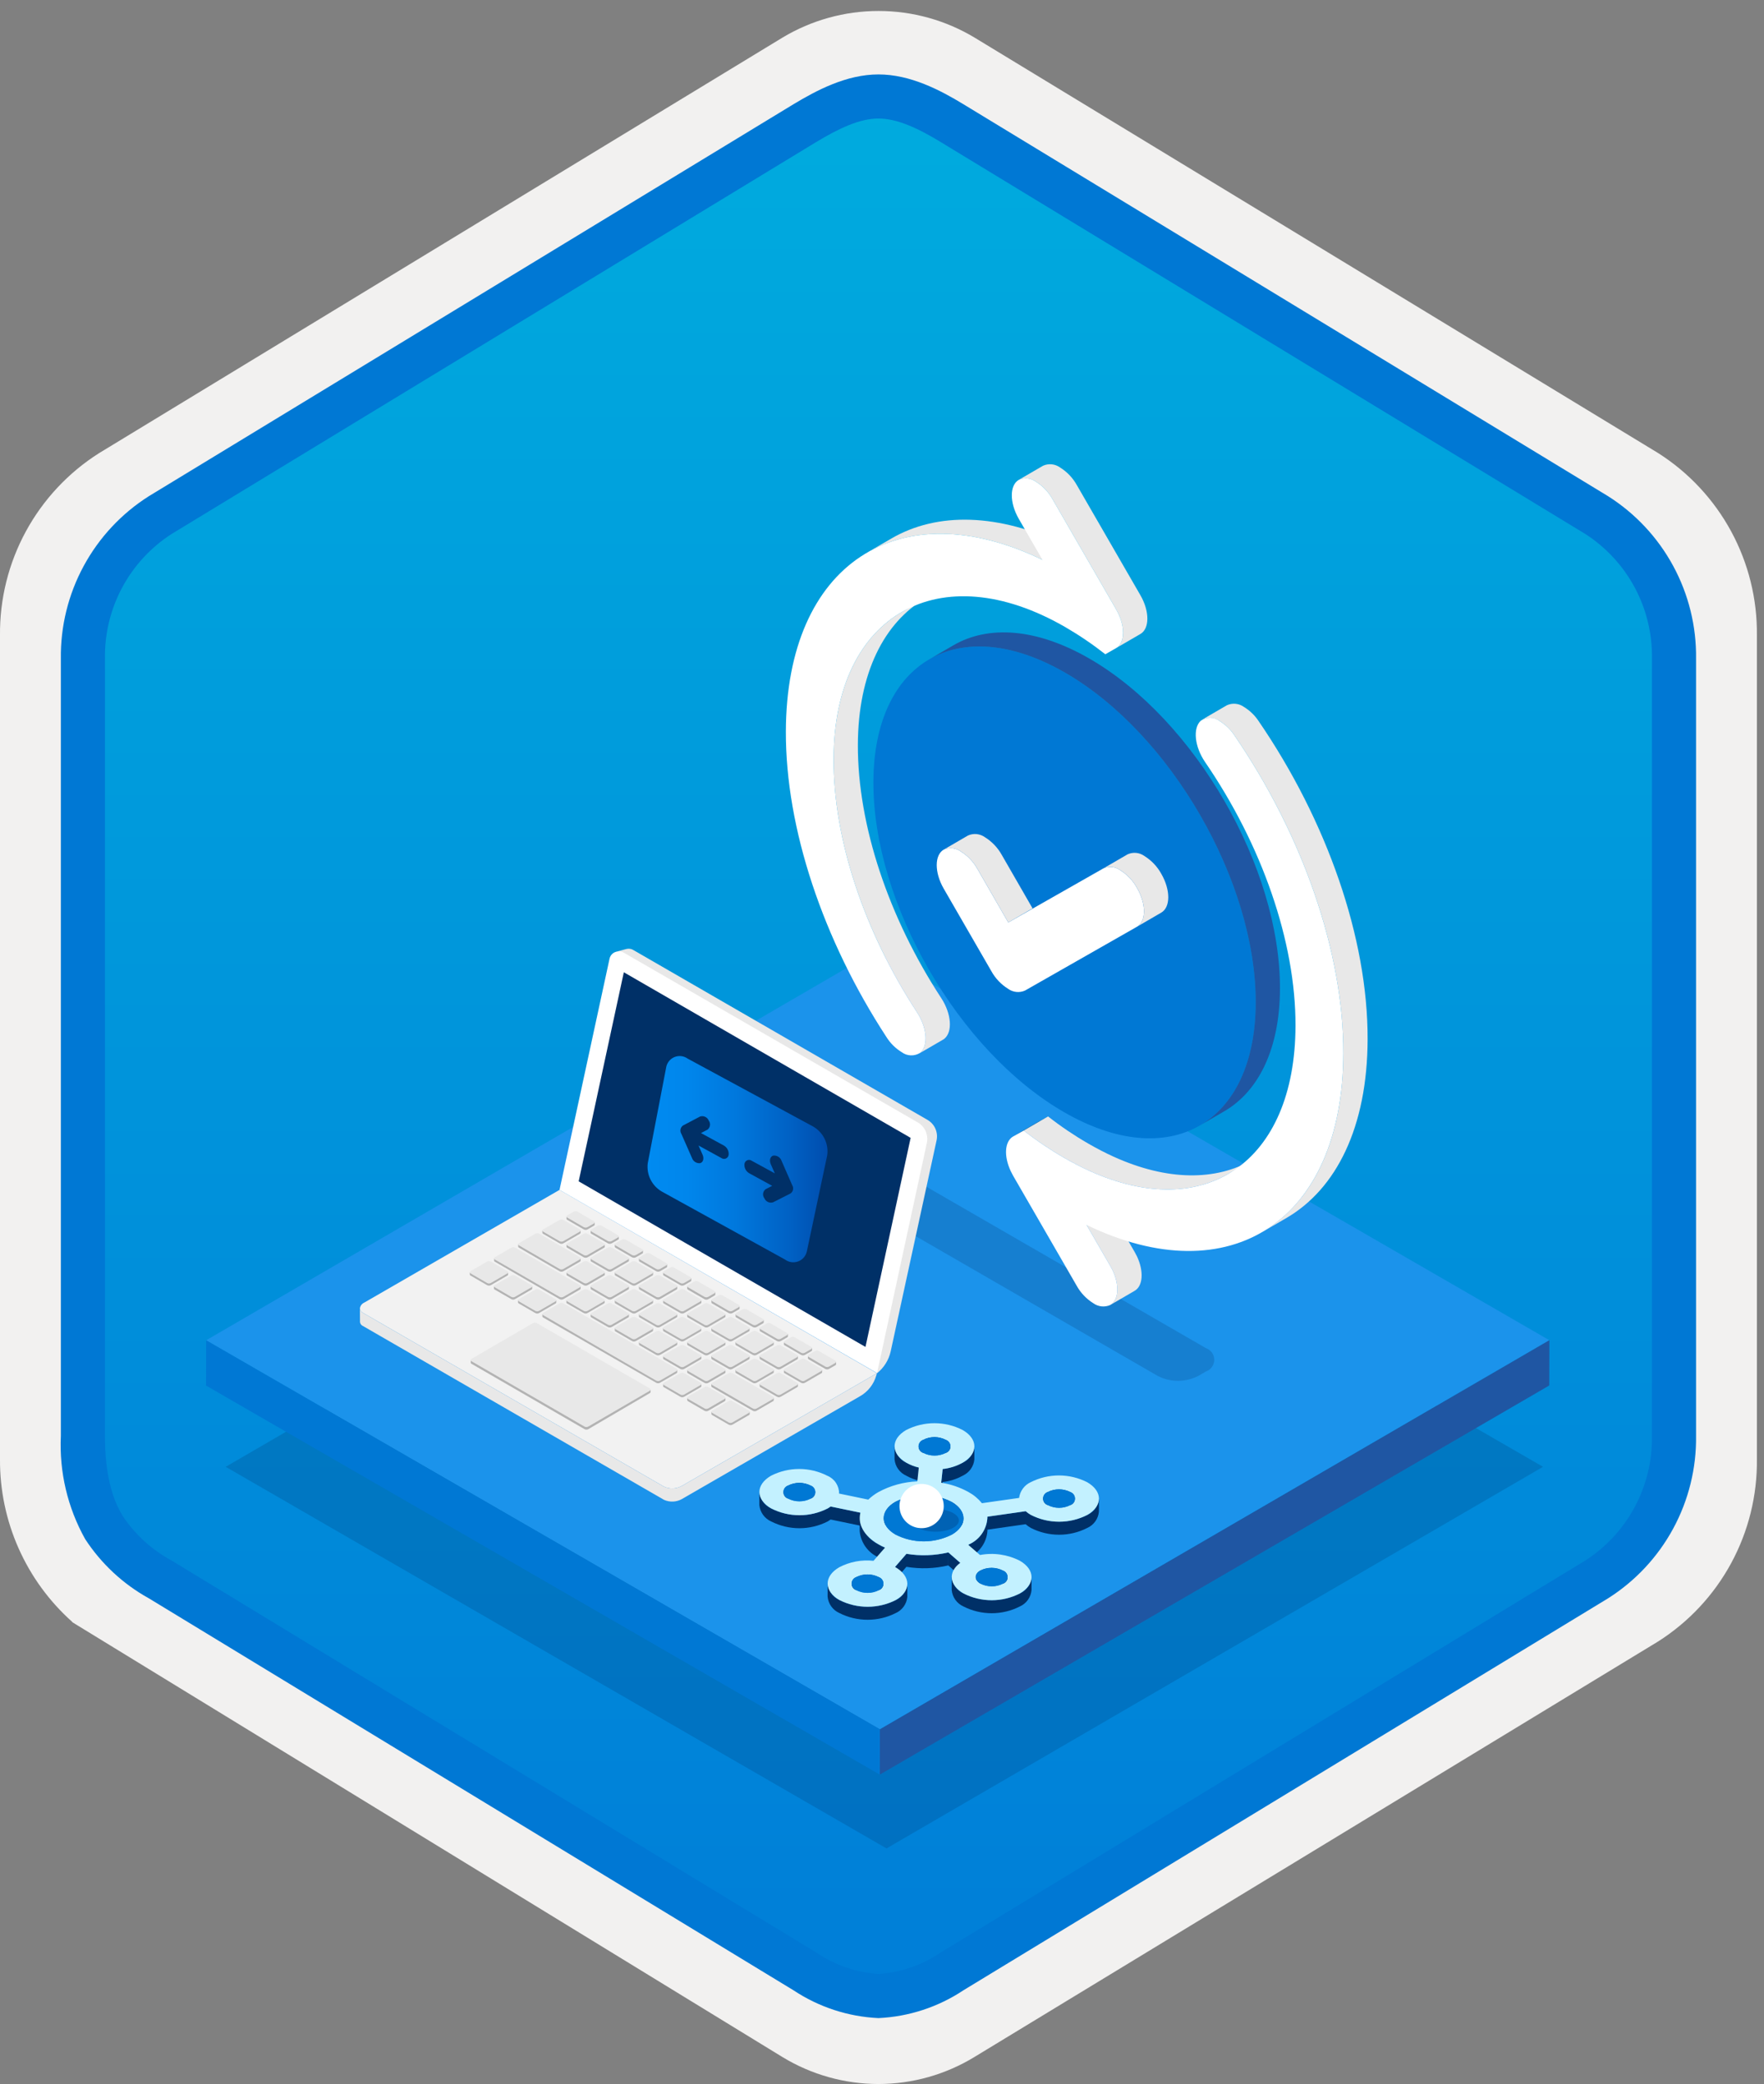 <svg width="160" height="189" viewBox="0 0 160 189" fill="none" xmlns="http://www.w3.org/2000/svg">
<rect x="0" y="0" width="160" height="189" fill="#808080" stroke="none"/>
<g clip-path="url(#clip0_404_1562)">
<path d="M79.678 188.994C82.759 188.989 85.78 188.136 88.408 186.528L150.384 148.868C153.165 147.105 155.449 144.66 157.019 141.765C158.589 138.871 159.394 135.623 159.356 132.33V57.615C159.392 54.323 158.587 51.076 157.017 48.182C155.447 45.288 153.163 42.842 150.384 41.078L88.408 3.417C85.775 1.832 82.759 0.995 79.686 0.995C76.612 0.995 73.596 1.832 70.963 3.417L8.988 41.093C6.205 42.855 3.918 45.299 2.345 48.194C0.772 51.088 -0.035 54.337 4.1431e-06 57.63V132.33C-0.019 135.114 0.556 137.869 1.686 140.413C2.816 142.957 4.474 145.231 6.552 147.083V147.109L70.963 186.543C73.588 188.143 76.603 188.991 79.678 188.994V188.994ZM80.326 7.947C82.278 7.947 84.755 9.16 86.465 10.204L147.222 47.398C150.974 49.683 153.09 56.279 153.09 61.03L152.458 132.33C152.458 137.081 149.259 141.349 145.506 143.634L85.11 180.015C81.676 182.103 78.885 182.103 75.451 180.015L14.243 143.543C10.49 141.259 7.472 137.066 7.472 132.33V58.683C7.504 56.318 8.113 53.996 9.246 51.919C10.379 49.843 12.001 48.074 13.972 46.766L74.548 10.204C76.258 9.16 78.374 7.947 80.326 7.947Z" fill="#F2F1F0"/>
<path fill-rule="evenodd" clip-rule="evenodd" d="M87.576 11.527C85.206 10.054 82.47 9.273 79.678 9.273C76.887 9.273 74.151 10.054 71.78 11.527L15.645 45.859C13.119 47.471 11.047 49.701 9.625 52.338C8.203 54.976 7.479 57.933 7.52 60.929V129.032C7.48 132.028 8.206 134.984 9.627 137.621C11.049 140.259 13.121 142.489 15.645 144.102L71.78 178.433C74.151 179.907 76.887 180.688 79.678 180.688C82.47 180.688 85.206 179.907 87.576 178.433L143.711 144.102C146.236 142.489 148.307 140.259 149.729 137.622C151.151 134.984 151.877 132.028 151.837 129.032V60.929C151.875 57.933 151.149 54.978 149.727 52.341C148.305 49.704 146.234 47.473 143.711 45.859L87.576 11.527Z" fill="url(#paint0_linear_404_1562)"/>
<path fill-rule="evenodd" clip-rule="evenodd" d="M79.678 10.749C81.362 10.749 83.244 11.615 85.311 12.873L143.777 48.415C145.668 49.629 147.218 51.306 148.278 53.286C149.339 55.267 149.875 57.487 149.837 59.734V130.212C149.875 132.459 149.339 134.678 148.278 136.659C147.218 138.64 145.668 140.317 143.777 141.53L85.312 177.072L85.311 177.073C83.641 178.213 81.696 178.883 79.678 179.016C77.661 178.883 75.716 178.213 74.046 177.073L74.045 177.072L15.582 141.532L15.58 141.531C13.792 140.567 12.267 139.18 11.138 137.491C10.161 135.888 9.52 133.673 9.52 130.212V59.734C9.482 57.487 10.018 55.268 11.079 53.287C12.139 51.306 13.688 49.629 15.58 48.415L74.037 12.878L74.041 12.876C76.124 11.623 77.985 10.749 79.678 10.749ZM87.391 9.456L145.855 44.997C148.333 46.567 150.368 48.746 151.765 51.326C153.162 53.906 153.876 56.8 153.837 59.734V130.212C153.876 133.146 153.162 136.041 151.765 138.62C150.368 141.2 148.333 143.379 145.855 144.949L87.39 180.49C85.096 182.015 82.43 182.888 79.678 183.016C76.926 182.888 74.261 182.015 71.967 180.49H71.966L13.502 144.948L13.499 144.947C11.164 143.654 9.181 141.809 7.723 139.573C6.128 136.72 5.365 133.477 5.52 130.212V59.734C5.481 56.8 6.194 53.905 7.592 51.326C8.989 48.746 11.024 46.567 13.502 44.997L71.967 9.455L71.975 9.45C74.066 8.193 76.773 6.749 79.678 6.749C82.564 6.749 85.282 8.172 87.391 9.456V9.456Z" fill="#0078D4"/>
<path opacity="0.2" d="M139.959 133.021L80.409 167.628L20.47 133.022L80.02 98.415L139.959 133.021Z" fill="#003067"/>
<path d="M140.532 121.541L79.81 156.829L18.698 121.546L79.42 86.258L140.532 121.541Z" fill="#1B93EB"/>
<path d="M140.532 121.541L140.52 125.647L79.798 160.935L79.81 156.829L140.532 121.541Z" fill="#1F56A3"/>
<path d="M79.81 156.829L79.798 160.935L18.686 125.652L18.698 121.546L79.81 156.829Z" fill="#0078D4"/>
<path d="M91.888 103.069L94.091 101.789L95.062 101.247L92.859 102.527L91.888 103.069Z" fill="#212121"/>
<path d="M113.895 90.94C113.864 101.944 106.077 106.381 96.501 100.852C86.925 95.323 79.189 81.924 79.22 70.92C79.251 59.916 87.038 55.479 96.614 61.008C106.19 66.537 113.926 79.936 113.895 90.94Z" fill="#0078D4"/>
<path d="M98.816 59.728C93.997 56.946 89.632 56.687 86.479 58.519L84.277 59.799C87.429 57.967 91.795 58.226 96.614 61.008C106.19 66.537 113.926 79.936 113.895 90.94C113.879 96.406 111.95 100.252 108.838 102.061L111.04 100.781C114.152 98.972 116.081 95.126 116.097 89.66C116.128 78.656 108.393 65.257 98.816 59.728Z" fill="#1F56A3"/>
<path opacity="0.2" d="M109.374 122.256C109.594 122.331 109.786 122.472 109.922 122.661C110.059 122.85 110.132 123.077 110.134 123.31C110.135 123.543 110.064 123.77 109.93 123.961C109.796 124.151 109.605 124.295 109.386 124.372L108.675 124.785C108.109 125.073 107.484 125.223 106.849 125.223C106.214 125.223 105.588 125.073 105.022 124.785L71.95 105.69C71.729 105.616 71.536 105.475 71.4 105.286C71.263 105.097 71.189 104.87 71.187 104.637C71.186 104.403 71.258 104.176 71.392 103.985C71.527 103.795 71.718 103.651 71.938 103.574L72.648 103.162C73.214 102.874 73.84 102.725 74.475 102.725C75.109 102.725 75.735 102.874 76.301 103.162L109.374 122.256Z" fill="#003067"/>
<path d="M103.129 113.941L102.92 113.545L100.753 109.802L98.55 111.082L100.718 114.825L100.927 115.221L101.78 114.725L100.927 115.221C101.552 116.558 101.478 117.905 100.708 118.344L102.91 117.064C103.681 116.625 103.755 115.278 103.129 113.941V113.941Z" fill="#E8E8E8"/>
<path d="M77.811 67.556C77.83 61.042 80.201 56.432 83.974 54.239L81.772 55.519C77.999 57.712 75.628 62.322 75.609 68.835C75.588 76.114 78.392 84.484 83.178 91.805C84.093 93.206 84.218 94.851 83.457 95.479C83.417 95.511 83.376 95.539 83.332 95.564L85.534 94.284C85.578 94.259 85.62 94.231 85.659 94.199C86.421 93.571 86.295 91.926 85.38 90.525C80.595 83.204 77.791 74.834 77.811 67.556Z" fill="#E8E8E8"/>
<path d="M100.996 104.891C100.238 104.545 99.47 104.148 98.692 103.698C97.426 102.967 96.213 102.148 95.062 101.247L92.859 102.527C94.01 103.428 95.224 104.247 96.489 104.978C97.267 105.427 98.036 105.825 98.794 106.171C103.698 108.396 108.099 108.377 111.399 106.459L113.601 105.18C110.301 107.097 105.9 107.116 100.996 104.891Z" fill="#E8E8E8"/>
<path d="M94.555 50.772L96.757 49.492C90.562 46.496 84.993 46.429 80.856 48.833L78.654 50.113C82.79 47.709 88.359 47.776 94.555 50.772Z" fill="#E8E8E8"/>
<path d="M93.945 43.672C94.587 44.071 95.115 44.628 95.479 45.29L101.236 55.261C102.081 56.725 102.077 58.295 101.226 58.78L103.429 57.5C104.279 57.016 104.284 55.445 103.439 53.981L97.682 44.01C97.317 43.348 96.789 42.791 96.148 42.392C95.927 42.234 95.669 42.136 95.399 42.108C95.129 42.081 94.857 42.125 94.609 42.236L92.407 43.516C92.655 43.405 92.927 43.361 93.197 43.388C93.467 43.416 93.725 43.514 93.945 43.672V43.672Z" fill="#E8E8E8"/>
<path d="M114.148 65.376C113.806 64.865 113.358 64.433 112.833 64.112C112.612 63.952 112.352 63.853 112.08 63.826C111.808 63.798 111.534 63.844 111.285 63.957L109.082 65.237C109.331 65.124 109.606 65.078 109.877 65.106C110.149 65.133 110.409 65.231 110.631 65.391C111.155 65.713 111.604 66.144 111.945 66.656C118.154 75.718 121.871 86.348 121.845 95.53C121.822 103.496 119.009 109.104 114.47 111.741L116.672 110.462C121.211 107.824 124.025 102.216 124.047 94.25C124.073 85.069 120.357 74.438 114.148 65.376Z" fill="#E8E8E8"/>
<path d="M83.178 91.805C84.093 93.206 84.218 94.851 83.457 95.479C83.203 95.64 82.907 95.72 82.606 95.708C82.306 95.696 82.017 95.592 81.777 95.411C81.221 95.069 80.751 94.603 80.404 94.049C74.643 85.224 71.255 75.116 71.28 66.336C71.323 51.091 81.563 44.488 94.555 50.772L92.397 47.035C91.562 45.577 91.566 44.006 92.407 43.516C92.655 43.405 92.927 43.361 93.197 43.388C93.467 43.416 93.725 43.514 93.945 43.672C94.587 44.071 95.115 44.628 95.48 45.29L101.237 55.261C102.082 56.725 102.077 58.295 101.227 58.78L100.256 59.333C99.105 58.429 97.892 57.606 96.626 56.87C85.254 50.305 75.646 55.699 75.609 68.835C75.588 76.114 78.392 84.484 83.178 91.805Z" fill="white"/>
<path d="M121.845 95.53C121.802 110.763 111.552 117.372 98.55 111.082L100.718 114.825L100.927 115.221C101.552 116.558 101.479 117.905 100.708 118.344C100.46 118.455 100.188 118.499 99.918 118.472C99.649 118.445 99.391 118.347 99.171 118.189C98.532 117.791 98.007 117.236 97.645 116.576L91.879 106.599L91.67 106.191C91.044 104.854 91.118 103.519 91.888 103.068L92.859 102.527C94.01 103.428 95.223 104.247 96.489 104.978C97.267 105.427 98.036 105.825 98.794 106.171C109.282 110.929 117.471 105.427 117.506 93.025C117.527 85.413 114.455 76.613 109.3 69.102C108.355 67.718 108.18 66.055 108.901 65.37C109.153 65.184 109.457 65.086 109.77 65.09C110.082 65.094 110.384 65.2 110.631 65.391C111.155 65.713 111.604 66.144 111.945 66.656C118.154 75.718 121.871 86.348 121.845 95.53Z" fill="white"/>
<path d="M101.6 78.91C102.241 79.309 102.768 79.865 103.133 80.527C103.978 81.99 103.973 83.561 103.123 84.046L92.975 89.829C92.728 89.94 92.457 89.984 92.187 89.957C91.918 89.93 91.661 89.833 91.441 89.675C90.802 89.277 90.275 88.721 89.912 88.061L85.587 80.569C84.752 79.111 84.756 77.541 85.597 77.05C85.845 76.939 86.117 76.895 86.387 76.922C86.657 76.95 86.915 77.048 87.135 77.206C87.777 77.605 88.305 78.162 88.669 78.824L91.454 83.657L100.07 78.758C100.316 78.646 100.587 78.601 100.855 78.627C101.124 78.654 101.381 78.751 101.6 78.91V78.91Z" fill="white"/>
<path d="M89.338 75.926C89.117 75.768 88.859 75.67 88.589 75.642C88.32 75.615 88.047 75.659 87.799 75.77L85.597 77.05C85.845 76.939 86.117 76.895 86.387 76.922C86.657 76.95 86.915 77.048 87.135 77.206C87.777 77.605 88.305 78.162 88.669 78.824L91.454 83.657L93.656 82.378L90.872 77.544C90.507 76.882 89.979 76.326 89.338 75.926V75.926Z" fill="#E8E8E8"/>
<path d="M105.335 79.247C104.971 78.585 104.443 78.029 103.802 77.63C103.583 77.471 103.326 77.374 103.058 77.347C102.789 77.321 102.518 77.366 102.272 77.479L100.07 78.758C100.316 78.646 100.587 78.601 100.855 78.627C101.124 78.654 101.381 78.751 101.6 78.909C102.24 79.308 102.768 79.865 103.133 80.526C103.978 81.99 103.973 83.561 103.123 84.046L105.325 82.766C106.176 82.281 106.18 80.71 105.335 79.247Z" fill="#E8E8E8"/>
<path d="M61.837 134.758C61.593 134.894 61.319 134.971 61.039 134.982C60.759 134.993 60.48 134.938 60.226 134.82L32.921 119.057C32.842 119.022 32.775 118.966 32.727 118.895C32.678 118.825 32.65 118.742 32.645 118.657C32.658 118.542 32.702 118.434 32.77 118.342C32.839 118.249 32.931 118.177 33.036 118.131L50.75 107.908L79.542 124.534L61.837 134.758Z" fill="#F2F2F2"/>
<path d="M61.837 134.759L79.542 124.535L79.48 124.74C79.253 125.541 78.718 126.22 77.993 126.628L61.837 135.952C61.592 136.087 61.319 136.162 61.039 136.173C60.759 136.184 60.481 136.13 60.226 136.015L32.921 120.252C32.835 120.215 32.763 120.152 32.715 120.072C32.667 119.992 32.645 119.899 32.653 119.806L32.645 118.657C32.651 118.743 32.681 118.824 32.729 118.895C32.777 118.965 32.843 119.021 32.921 119.058L60.226 134.821C60.481 134.936 60.759 134.99 61.039 134.98C61.319 134.969 61.592 134.893 61.837 134.759V134.759Z" fill="#E8E8E8"/>
<path d="M56.117 86.627C55.992 86.423 56.138 86.24 55.915 86.302L56.815 86.062C56.923 86.034 57.035 86.028 57.145 86.045C57.256 86.061 57.361 86.101 57.456 86.16L84.111 101.549C84.433 101.731 84.689 102.012 84.84 102.35C84.99 102.689 85.028 103.067 84.948 103.428L80.789 122.548C80.616 123.333 80.179 124.034 79.551 124.534L56.117 86.627Z" fill="#E8E8E8"/>
<path d="M55.283 86.961C55.309 86.826 55.368 86.699 55.455 86.591C55.542 86.484 55.654 86.4 55.782 86.347C55.825 86.328 55.869 86.313 55.915 86.302C56.025 86.273 56.14 86.266 56.254 86.281C56.367 86.296 56.476 86.334 56.574 86.391L83.229 101.781C83.552 101.963 83.807 102.244 83.958 102.582C84.108 102.92 84.147 103.298 84.066 103.66L79.551 124.525L50.75 107.908L55.283 86.961Z" fill="white"/>
<path d="M49.245 111.879L50.75 112.752C50.805 112.783 50.866 112.799 50.928 112.799C50.991 112.799 51.052 112.783 51.106 112.752L52.612 111.879C52.628 111.871 52.642 111.858 52.651 111.842C52.661 111.827 52.665 111.809 52.665 111.79V111.594H49.192V111.79C49.191 111.809 49.196 111.827 49.206 111.842C49.215 111.858 49.229 111.871 49.245 111.879ZM59.514 125.398C59.568 125.429 59.629 125.445 59.692 125.445C59.754 125.445 59.815 125.429 59.87 125.398L61.375 124.525C61.391 124.517 61.405 124.504 61.414 124.489C61.424 124.473 61.429 124.455 61.428 124.436V124.232L49.192 119.173V119.369C49.191 119.389 49.196 119.408 49.205 119.425C49.215 119.442 49.228 119.457 49.245 119.467L59.514 125.398ZM44.864 114.409L50.75 117.811C50.805 117.841 50.866 117.857 50.928 117.857C50.991 117.857 51.052 117.841 51.106 117.811L52.612 116.938C52.628 116.929 52.642 116.917 52.651 116.901C52.661 116.885 52.665 116.867 52.665 116.849V116.653L44.819 114.124V114.319C44.815 114.337 44.817 114.356 44.825 114.372C44.833 114.388 44.847 114.401 44.864 114.409V114.409ZM47.045 118.202L48.551 119.075C48.603 119.106 48.663 119.122 48.724 119.122C48.785 119.122 48.845 119.106 48.898 119.075L50.403 118.202C50.419 118.194 50.433 118.181 50.443 118.165C50.452 118.15 50.457 118.132 50.456 118.113V117.917H46.983V118.113C46.993 118.149 47.015 118.181 47.045 118.202V118.202ZM46.369 117.81C46.421 117.841 46.481 117.857 46.542 117.857C46.603 117.857 46.663 117.841 46.716 117.81L48.221 116.938C48.237 116.929 48.251 116.917 48.261 116.901C48.27 116.885 48.275 116.867 48.275 116.849V116.653H44.801V116.849C44.801 116.867 44.806 116.885 44.815 116.901C44.825 116.917 44.838 116.929 44.855 116.938L46.369 117.81ZM42.673 115.673L44.178 116.546C44.231 116.577 44.291 116.593 44.352 116.593C44.413 116.593 44.472 116.577 44.525 116.546L46.03 115.673C46.047 115.666 46.062 115.653 46.071 115.637C46.081 115.621 46.085 115.603 46.084 115.584V115.388H42.611V115.584C42.614 115.603 42.621 115.62 42.632 115.635C42.643 115.651 42.657 115.664 42.673 115.673V115.673ZM58.008 121.996L59.514 122.869C59.568 122.9 59.629 122.916 59.692 122.916C59.754 122.916 59.815 122.9 59.87 122.869L61.375 121.996C61.391 121.988 61.405 121.975 61.414 121.959C61.424 121.944 61.429 121.925 61.428 121.907V121.711H57.955V121.907C57.955 121.925 57.96 121.944 57.969 121.959C57.978 121.975 57.992 121.988 58.008 121.996V121.996ZM68.277 127.936C68.329 127.967 68.389 127.983 68.451 127.983C68.511 127.983 68.571 127.967 68.624 127.936L70.129 127.064C70.147 127.054 70.161 127.04 70.171 127.022C70.18 127.005 70.184 126.985 70.183 126.966V126.77L64.519 125.505V125.701C64.518 125.721 64.523 125.74 64.532 125.757C64.542 125.774 64.555 125.789 64.572 125.799L68.277 127.936ZM62.39 127.064L63.895 127.936C63.948 127.967 64.008 127.983 64.069 127.983C64.13 127.983 64.19 127.967 64.243 127.936L65.748 127.064C65.765 127.054 65.779 127.04 65.789 127.022C65.798 127.005 65.802 126.985 65.801 126.966V126.77H62.328V126.966C62.331 126.985 62.338 127.004 62.349 127.021C62.359 127.038 62.374 127.052 62.39 127.064V127.064ZM60.199 125.79L61.704 126.663C61.759 126.693 61.82 126.71 61.883 126.71C61.945 126.71 62.006 126.693 62.061 126.663L63.566 125.79C63.583 125.781 63.597 125.766 63.607 125.749C63.616 125.732 63.621 125.712 63.619 125.692V125.496H60.146V125.692C60.146 125.746 60.164 125.781 60.199 125.79V125.79ZM60.199 123.27L61.704 124.142C61.759 124.173 61.82 124.189 61.883 124.189C61.945 124.189 62.006 124.173 62.061 124.142L63.566 123.27C63.583 123.26 63.597 123.246 63.607 123.229C63.616 123.211 63.621 123.191 63.619 123.172V122.976H60.146V123.172C60.144 123.191 60.149 123.211 60.158 123.229C60.167 123.246 60.182 123.26 60.199 123.27V123.27ZM62.39 124.534L63.895 125.407C63.948 125.438 64.008 125.454 64.069 125.454C64.13 125.454 64.19 125.438 64.243 125.407L65.748 124.534C65.764 124.526 65.778 124.513 65.787 124.497C65.796 124.482 65.801 124.464 65.801 124.445V124.249H62.328V124.445C62.337 124.482 62.359 124.513 62.39 124.534V124.534ZM52.941 119.075C52.994 119.106 53.054 119.122 53.115 119.122C53.176 119.122 53.236 119.106 53.288 119.075L54.794 118.202C54.81 118.194 54.824 118.181 54.833 118.165C54.842 118.15 54.847 118.132 54.847 118.113V117.917H51.374V118.113C51.373 118.132 51.378 118.15 51.388 118.165C51.397 118.181 51.411 118.194 51.427 118.202L52.941 119.075ZM55.132 120.34C55.186 120.37 55.248 120.386 55.31 120.386C55.372 120.386 55.434 120.37 55.488 120.34L56.993 119.467C57.011 119.458 57.025 119.443 57.035 119.426C57.044 119.408 57.048 119.389 57.047 119.369V119.173H53.573V119.369C53.573 119.389 53.578 119.408 53.587 119.425C53.596 119.442 53.61 119.457 53.627 119.467L55.132 120.34ZM55.818 120.74L57.323 121.613C57.377 121.644 57.438 121.66 57.501 121.66C57.563 121.66 57.625 121.644 57.679 121.613L59.184 120.74C59.202 120.731 59.216 120.717 59.225 120.699C59.235 120.682 59.239 120.662 59.237 120.642V120.438H55.764V120.642C55.764 120.662 55.769 120.681 55.778 120.699C55.787 120.716 55.801 120.73 55.818 120.74H55.818ZM64.581 128.319L66.086 129.192C66.14 129.223 66.202 129.239 66.264 129.239C66.326 129.239 66.388 129.223 66.442 129.192L67.947 128.319C67.964 128.311 67.977 128.298 67.987 128.282C67.996 128.267 68.001 128.249 68.001 128.23V128.034H64.528V128.23C64.526 128.249 64.53 128.267 64.54 128.283C64.549 128.299 64.564 128.312 64.581 128.319H64.581ZM68.277 125.398C68.329 125.429 68.389 125.445 68.45 125.445C68.511 125.445 68.571 125.429 68.624 125.398L70.129 124.525C70.145 124.517 70.159 124.504 70.169 124.489C70.178 124.473 70.183 124.455 70.183 124.436V124.232H66.709V124.436C66.708 124.455 66.712 124.473 66.722 124.489C66.731 124.505 66.746 124.518 66.763 124.525L68.277 125.398ZM70.468 126.663C70.52 126.693 70.58 126.71 70.641 126.71C70.702 126.71 70.762 126.693 70.815 126.663L72.32 125.79C72.337 125.781 72.352 125.766 72.361 125.749C72.371 125.732 72.375 125.712 72.373 125.692V125.496H68.9V125.692C68.9 125.712 68.904 125.731 68.914 125.748C68.923 125.765 68.937 125.78 68.954 125.79L70.468 126.663ZM50.75 115.281C50.805 115.312 50.866 115.328 50.928 115.328C50.991 115.328 51.052 115.312 51.106 115.281L52.612 114.409C52.629 114.399 52.643 114.385 52.653 114.367C52.662 114.35 52.667 114.33 52.665 114.311V114.115L47.001 112.85V113.046C47.001 113.064 47.005 113.082 47.015 113.098C47.024 113.114 47.038 113.127 47.054 113.135L50.75 115.281ZM52.941 116.546C52.995 116.577 53.057 116.593 53.119 116.593C53.182 116.593 53.243 116.577 53.297 116.546L54.802 115.673C54.819 115.666 54.834 115.653 54.843 115.637C54.853 115.621 54.857 115.603 54.856 115.584V115.388H51.383V115.584C51.382 115.602 51.387 115.621 51.397 115.636C51.406 115.652 51.42 115.665 51.436 115.673L52.941 116.546ZM61.704 121.604C61.757 121.635 61.817 121.651 61.878 121.651C61.939 121.651 61.999 121.635 62.052 121.604L63.557 120.732C63.574 120.722 63.589 120.708 63.598 120.69C63.608 120.673 63.612 120.653 63.61 120.634V120.438H60.137V120.634C60.136 120.653 60.141 120.673 60.151 120.69C60.16 120.707 60.174 120.721 60.19 120.732L61.704 121.604ZM63.895 122.869C63.948 122.9 64.008 122.916 64.069 122.916C64.13 122.916 64.19 122.9 64.243 122.869L65.748 121.996C65.765 121.989 65.779 121.976 65.788 121.96C65.798 121.944 65.802 121.926 65.801 121.907V121.711H62.328V121.907C62.326 121.926 62.331 121.944 62.34 121.96C62.35 121.976 62.364 121.989 62.381 121.996L63.895 122.869ZM66.086 124.142C66.139 124.173 66.199 124.189 66.26 124.189C66.321 124.189 66.381 124.173 66.433 124.142L67.938 123.27C67.956 123.26 67.97 123.246 67.98 123.229C67.989 123.211 67.993 123.191 67.992 123.172V122.976H64.519V123.172C64.519 123.191 64.524 123.21 64.534 123.227C64.543 123.244 64.556 123.259 64.572 123.27L66.086 124.142ZM55.132 117.81C55.186 117.841 55.248 117.857 55.31 117.857C55.373 117.857 55.434 117.841 55.488 117.81L56.993 116.938C57.01 116.929 57.023 116.917 57.033 116.901C57.042 116.885 57.047 116.867 57.047 116.849V116.653H53.573V116.849C53.573 116.867 53.578 116.885 53.587 116.901C53.597 116.917 53.611 116.929 53.627 116.938L55.132 117.81ZM55.818 118.202L57.323 119.075C57.377 119.106 57.438 119.122 57.501 119.122C57.563 119.122 57.625 119.106 57.679 119.075L59.184 118.202C59.2 118.194 59.214 118.181 59.224 118.165C59.233 118.15 59.238 118.132 59.237 118.113V117.917H55.764V118.113C55.764 118.132 55.769 118.15 55.778 118.165C55.788 118.181 55.801 118.194 55.818 118.202V118.202ZM59.514 120.34C59.568 120.37 59.629 120.386 59.692 120.386C59.754 120.386 59.815 120.37 59.87 120.34L61.375 119.467C61.391 119.459 61.405 119.446 61.414 119.43C61.424 119.414 61.429 119.396 61.428 119.378V119.182H57.955V119.378C57.955 119.396 57.96 119.414 57.969 119.43C57.978 119.446 57.992 119.459 58.008 119.467L59.514 120.34ZM63.895 120.34C63.948 120.37 64.008 120.386 64.069 120.386C64.13 120.386 64.19 120.37 64.243 120.34L65.748 119.467C65.765 119.458 65.779 119.443 65.789 119.426C65.798 119.408 65.802 119.389 65.801 119.369V119.173H62.328V119.369C62.327 119.389 62.332 119.408 62.341 119.425C62.351 119.442 62.364 119.457 62.381 119.467L63.895 120.34ZM73.344 123.27L74.849 124.142C74.902 124.173 74.962 124.189 75.023 124.189C75.084 124.189 75.144 124.173 75.197 124.142L75.784 123.804C75.801 123.796 75.814 123.783 75.824 123.767C75.833 123.751 75.838 123.733 75.838 123.715V123.519L73.282 122.985V123.181C73.291 123.217 73.313 123.249 73.344 123.27L73.344 123.27ZM51.436 110.615L52.941 111.487C52.995 111.518 53.057 111.534 53.119 111.534C53.182 111.534 53.243 111.518 53.297 111.487L53.885 111.149C53.901 111.141 53.915 111.128 53.925 111.112C53.934 111.096 53.939 111.078 53.939 111.06V110.864L51.383 110.33V110.526C51.382 110.544 51.387 110.562 51.397 110.578C51.406 110.594 51.42 110.606 51.436 110.615V110.615ZM55.132 112.752C55.186 112.783 55.248 112.799 55.31 112.799C55.373 112.799 55.434 112.783 55.488 112.752L56.076 112.414C56.092 112.405 56.106 112.392 56.115 112.377C56.125 112.361 56.13 112.343 56.129 112.325V112.129L53.573 111.594V111.79C53.573 111.809 53.578 111.827 53.587 111.842C53.597 111.858 53.611 111.871 53.627 111.879L55.132 112.752ZM57.323 114.017C57.377 114.047 57.438 114.063 57.501 114.063C57.563 114.063 57.625 114.047 57.679 114.017L58.267 113.678C58.284 113.669 58.298 113.655 58.308 113.637C58.318 113.62 58.322 113.6 58.32 113.58V113.384L55.764 112.85V113.046C55.764 113.065 55.769 113.085 55.778 113.102C55.787 113.119 55.801 113.134 55.818 113.144L57.323 114.017ZM58.008 114.408L59.514 115.281C59.568 115.312 59.629 115.328 59.692 115.328C59.754 115.328 59.815 115.312 59.87 115.281L60.458 114.943C60.474 114.934 60.488 114.922 60.497 114.906C60.507 114.89 60.511 114.872 60.511 114.854V114.658L57.955 114.123V114.319C57.955 114.338 57.959 114.356 57.969 114.372C57.978 114.387 57.992 114.4 58.008 114.409V114.408ZM61.704 116.546C61.759 116.577 61.82 116.593 61.883 116.593C61.945 116.593 62.006 116.577 62.061 116.546L62.648 116.207C62.665 116.199 62.678 116.186 62.688 116.171C62.697 116.155 62.702 116.137 62.702 116.118V115.922L60.146 115.388V115.584C60.145 115.602 60.15 115.62 60.16 115.636C60.169 115.652 60.183 115.665 60.199 115.673L61.704 116.546ZM62.39 116.947L63.895 117.819C63.948 117.85 64.008 117.866 64.069 117.866C64.13 117.866 64.19 117.85 64.243 117.819L64.83 117.481C64.848 117.472 64.862 117.457 64.871 117.44C64.881 117.422 64.885 117.403 64.884 117.383V117.187L62.328 116.653V116.849C62.331 116.868 62.338 116.887 62.349 116.904C62.359 116.921 62.374 116.935 62.39 116.947V116.947ZM64.581 118.202L66.086 119.075C66.14 119.106 66.202 119.122 66.264 119.122C66.326 119.122 66.388 119.106 66.442 119.075L67.03 118.737C67.046 118.728 67.06 118.716 67.07 118.7C67.079 118.684 67.084 118.666 67.083 118.648V118.452L64.527 117.917V118.113C64.527 118.132 64.532 118.15 64.541 118.165C64.551 118.181 64.564 118.194 64.581 118.202V118.202ZM66.772 119.467L68.277 120.34C68.331 120.37 68.392 120.386 68.455 120.386C68.517 120.386 68.579 120.37 68.633 120.34L69.221 120.001C69.238 119.992 69.253 119.978 69.262 119.96C69.272 119.943 69.276 119.923 69.274 119.903V119.707L66.718 119.173V119.369C66.717 119.389 66.721 119.408 66.73 119.426C66.74 119.443 66.754 119.458 66.772 119.467V119.467ZM68.963 120.74L70.468 121.613C70.522 121.644 70.583 121.66 70.646 121.66C70.708 121.66 70.769 121.644 70.824 121.613L71.412 121.275C71.429 121.265 71.443 121.251 71.453 121.234C71.462 121.216 71.467 121.197 71.465 121.177V120.981L68.909 120.447V120.651C68.91 120.67 68.915 120.687 68.924 120.703C68.934 120.718 68.947 120.731 68.963 120.74V120.74ZM71.153 121.996L72.658 122.869C72.713 122.9 72.774 122.916 72.837 122.916C72.899 122.916 72.96 122.9 73.015 122.869L73.602 122.531C73.619 122.522 73.632 122.509 73.642 122.494C73.651 122.478 73.656 122.46 73.656 122.441V122.246L71.1 121.711V121.907C71.1 121.925 71.104 121.944 71.114 121.959C71.123 121.975 71.137 121.988 71.153 121.996V121.996ZM72.658 125.398C72.713 125.429 72.774 125.445 72.837 125.445C72.899 125.445 72.96 125.429 73.015 125.398L74.52 124.525C74.536 124.517 74.55 124.504 74.559 124.489C74.569 124.473 74.573 124.455 74.573 124.436V124.232H71.1V124.436C71.098 124.455 71.103 124.473 71.112 124.489C71.122 124.505 71.136 124.518 71.153 124.525L72.658 125.398ZM66.086 121.604C66.139 121.635 66.199 121.651 66.26 121.651C66.321 121.651 66.381 121.635 66.433 121.604L67.938 120.732C67.956 120.722 67.97 120.708 67.98 120.69C67.989 120.673 67.993 120.653 67.992 120.634V120.438H64.519V120.634C64.518 120.653 64.523 120.673 64.532 120.69C64.542 120.707 64.555 120.721 64.572 120.732L66.086 121.604ZM68.277 122.869C68.33 122.9 68.389 122.916 68.451 122.916C68.511 122.916 68.571 122.9 68.624 122.869L70.129 121.996C70.146 121.989 70.161 121.976 70.17 121.96C70.18 121.944 70.184 121.926 70.183 121.907V121.711H66.709V121.907C66.708 121.926 66.712 121.944 66.722 121.96C66.731 121.976 66.746 121.989 66.763 121.996L68.277 122.869ZM57.323 116.546C57.377 116.577 57.438 116.593 57.501 116.593C57.563 116.593 57.625 116.577 57.679 116.546L59.184 115.673C59.202 115.664 59.216 115.649 59.225 115.632C59.235 115.615 59.239 115.595 59.237 115.575V115.379H55.764V115.575C55.765 115.595 55.77 115.613 55.779 115.631C55.788 115.648 55.802 115.662 55.818 115.673L57.323 116.546ZM58.008 116.938L59.514 117.81C59.568 117.841 59.629 117.857 59.692 117.857C59.754 117.857 59.816 117.841 59.87 117.81L61.375 116.938C61.391 116.929 61.405 116.917 61.414 116.901C61.424 116.885 61.429 116.867 61.428 116.849V116.653H57.955V116.849C57.954 116.867 57.958 116.886 57.968 116.902C57.977 116.918 57.991 116.93 58.008 116.938H58.008ZM60.199 118.202L61.704 119.075C61.759 119.106 61.82 119.122 61.883 119.122C61.945 119.122 62.006 119.106 62.061 119.075L63.566 118.202C63.582 118.194 63.596 118.181 63.605 118.165C63.615 118.15 63.62 118.132 63.619 118.113V117.917H60.146V118.113C60.145 118.132 60.15 118.15 60.16 118.165C60.169 118.181 60.183 118.194 60.199 118.202H60.199ZM70.468 124.142C70.52 124.173 70.58 124.189 70.641 124.189C70.702 124.189 70.762 124.173 70.815 124.142L72.32 123.27C72.338 123.26 72.352 123.246 72.361 123.229C72.371 123.211 72.375 123.191 72.374 123.172V122.976H68.9V123.172C68.901 123.191 68.906 123.21 68.915 123.227C68.924 123.244 68.938 123.259 68.954 123.27L70.468 124.142ZM55.132 115.281C55.186 115.312 55.248 115.328 55.31 115.328C55.373 115.328 55.434 115.312 55.488 115.281L56.993 114.409C57.011 114.399 57.025 114.385 57.035 114.367C57.044 114.35 57.048 114.33 57.047 114.311V114.115H53.573V114.311C53.573 114.33 53.578 114.35 53.587 114.367C53.596 114.384 53.61 114.398 53.627 114.409L55.132 115.281ZM51.436 113.144L52.941 114.017C52.995 114.047 53.057 114.063 53.119 114.063C53.182 114.063 53.243 114.047 53.297 114.017L54.803 113.144C54.819 113.136 54.833 113.123 54.842 113.107C54.851 113.091 54.856 113.073 54.856 113.055V112.859H51.383V113.055C51.382 113.073 51.387 113.091 51.397 113.107C51.406 113.123 51.42 113.136 51.436 113.144H51.436Z" fill="#B3B3B3"/>
<path d="M72.658 122.673C72.711 122.704 72.771 122.72 72.832 122.72C72.893 122.72 72.953 122.704 73.006 122.673L73.593 122.335C73.61 122.326 73.623 122.313 73.633 122.298C73.642 122.282 73.647 122.264 73.647 122.246C73.647 122.226 73.642 122.207 73.633 122.189C73.624 122.172 73.61 122.158 73.593 122.148L72.088 121.275C72.035 121.244 71.976 121.228 71.915 121.228C71.854 121.228 71.794 121.244 71.741 121.275L71.153 121.613C71.137 121.622 71.123 121.634 71.114 121.65C71.104 121.666 71.099 121.684 71.1 121.702C71.098 121.721 71.103 121.739 71.112 121.755C71.122 121.771 71.136 121.784 71.153 121.791L72.658 122.673ZM66.086 118.87C66.14 118.901 66.201 118.917 66.264 118.917C66.326 118.917 66.388 118.901 66.442 118.87L67.03 118.532C67.046 118.524 67.06 118.511 67.069 118.495C67.079 118.479 67.084 118.461 67.083 118.443C67.084 118.423 67.079 118.404 67.07 118.387C67.06 118.369 67.046 118.355 67.03 118.345L65.525 117.472C65.472 117.441 65.412 117.425 65.351 117.425C65.29 117.425 65.23 117.441 65.177 117.472L64.59 117.81C64.572 117.82 64.558 117.834 64.548 117.852C64.539 117.869 64.535 117.889 64.536 117.908C64.536 117.927 64.541 117.945 64.55 117.961C64.56 117.976 64.573 117.989 64.59 117.997L66.086 118.87ZM74.849 123.929C74.902 123.959 74.962 123.976 75.023 123.976C75.084 123.976 75.144 123.959 75.196 123.929L75.784 123.59C75.802 123.581 75.816 123.567 75.825 123.549C75.835 123.532 75.839 123.512 75.838 123.492C75.838 123.473 75.833 123.453 75.824 123.436C75.815 123.419 75.801 123.405 75.784 123.394L74.279 122.522C74.225 122.491 74.163 122.475 74.101 122.475C74.038 122.475 73.977 122.491 73.923 122.522L73.335 122.86C73.318 122.869 73.303 122.884 73.294 122.901C73.284 122.918 73.28 122.938 73.282 122.958C73.281 122.976 73.286 122.994 73.296 123.01C73.305 123.026 73.319 123.039 73.335 123.047L74.849 123.929ZM64.581 128.123L66.086 128.996C66.138 129.027 66.198 129.043 66.259 129.043C66.32 129.043 66.38 129.027 66.433 128.996L67.938 128.123C67.956 128.114 67.97 128.1 67.979 128.082C67.989 128.065 67.993 128.045 67.992 128.025C67.993 128.007 67.989 127.988 67.979 127.972C67.97 127.956 67.955 127.944 67.938 127.936L66.433 127.064C66.38 127.033 66.32 127.017 66.259 127.017C66.198 127.017 66.138 127.033 66.086 127.064L64.581 127.936C64.564 127.945 64.551 127.957 64.541 127.973C64.532 127.989 64.527 128.007 64.527 128.025C64.526 128.045 64.53 128.065 64.54 128.082C64.549 128.1 64.563 128.114 64.581 128.123H64.581ZM71.153 124.329L72.658 125.202C72.711 125.233 72.771 125.249 72.832 125.249C72.893 125.249 72.953 125.233 73.005 125.202L74.511 124.329C74.528 124.32 74.542 124.306 74.552 124.288C74.561 124.271 74.566 124.251 74.564 124.231C74.564 124.212 74.56 124.193 74.55 124.175C74.541 124.158 74.527 124.144 74.511 124.133L73.005 123.261C72.953 123.23 72.893 123.214 72.832 123.214C72.771 123.214 72.711 123.23 72.658 123.261L71.153 124.133C71.136 124.143 71.121 124.157 71.112 124.175C71.102 124.192 71.098 124.212 71.1 124.231C71.1 124.251 71.105 124.27 71.114 124.287C71.124 124.304 71.137 124.319 71.153 124.329H71.153ZM49.245 111.683L50.75 112.556C50.804 112.587 50.866 112.603 50.928 112.603C50.991 112.603 51.052 112.587 51.106 112.556L52.611 111.683C52.628 111.675 52.642 111.662 52.651 111.646C52.66 111.631 52.665 111.613 52.665 111.594C52.666 111.576 52.662 111.557 52.652 111.541C52.643 111.525 52.629 111.513 52.611 111.505L51.106 110.632C51.052 110.602 50.991 110.586 50.928 110.586C50.866 110.586 50.804 110.602 50.75 110.632L49.245 111.505C49.229 111.514 49.215 111.526 49.206 111.542C49.196 111.558 49.191 111.576 49.192 111.594C49.192 111.612 49.198 111.63 49.207 111.646C49.216 111.661 49.229 111.674 49.245 111.683V111.683ZM51.436 112.939L52.941 113.812C52.995 113.842 53.057 113.859 53.119 113.859C53.181 113.859 53.243 113.842 53.297 113.812L54.802 112.939C54.819 112.931 54.832 112.918 54.842 112.902C54.851 112.886 54.856 112.868 54.856 112.85C54.857 112.831 54.853 112.813 54.843 112.797C54.834 112.781 54.819 112.768 54.802 112.761L53.297 111.888C53.243 111.858 53.181 111.841 53.119 111.841C53.057 111.841 52.995 111.858 52.941 111.888L51.436 112.761C51.42 112.77 51.406 112.782 51.397 112.798C51.387 112.814 51.382 112.832 51.382 112.85C51.382 112.868 51.387 112.886 51.397 112.902C51.406 112.918 51.42 112.93 51.436 112.939V112.939ZM55.132 115.076C55.186 115.107 55.248 115.123 55.31 115.123C55.372 115.123 55.434 115.107 55.488 115.076L56.993 114.204C57.009 114.195 57.023 114.183 57.032 114.167C57.042 114.151 57.047 114.133 57.047 114.115C57.047 114.095 57.042 114.076 57.033 114.058C57.023 114.041 57.01 114.027 56.993 114.017L55.488 113.144C55.434 113.113 55.372 113.097 55.31 113.097C55.248 113.097 55.186 113.113 55.132 113.144L53.627 114.017C53.609 114.026 53.595 114.04 53.585 114.058C53.576 114.075 53.572 114.095 53.573 114.115C53.573 114.133 53.578 114.151 53.587 114.167C53.597 114.183 53.61 114.195 53.627 114.204L55.132 115.076ZM55.818 115.477L57.323 116.35C57.377 116.381 57.438 116.397 57.501 116.397C57.563 116.397 57.624 116.381 57.679 116.35L59.184 115.477C59.201 115.468 59.216 115.454 59.225 115.436C59.235 115.419 59.239 115.399 59.237 115.379C59.238 115.361 59.233 115.343 59.223 115.327C59.214 115.311 59.2 115.298 59.184 115.29L57.679 114.417C57.624 114.387 57.563 114.371 57.501 114.371C57.438 114.371 57.377 114.387 57.323 114.417L55.818 115.29C55.801 115.298 55.788 115.311 55.778 115.327C55.769 115.343 55.764 115.361 55.764 115.379C55.764 115.399 55.768 115.418 55.778 115.435C55.787 115.453 55.801 115.467 55.818 115.477V115.477ZM58.008 116.733L59.513 117.606C59.568 117.636 59.629 117.652 59.691 117.652C59.754 117.652 59.815 117.636 59.87 117.606L61.375 116.733C61.391 116.725 61.405 116.712 61.414 116.696C61.424 116.68 61.428 116.662 61.428 116.644C61.43 116.625 61.425 116.607 61.416 116.591C61.406 116.575 61.392 116.562 61.375 116.555L59.87 115.682C59.815 115.651 59.754 115.635 59.691 115.635C59.629 115.635 59.568 115.651 59.513 115.682L58.008 116.555C57.992 116.563 57.979 116.576 57.969 116.592C57.96 116.608 57.955 116.626 57.955 116.644C57.955 116.662 57.96 116.68 57.969 116.696C57.979 116.711 57.992 116.724 58.008 116.733ZM60.199 118.006L61.704 118.879C61.757 118.91 61.817 118.926 61.878 118.926C61.939 118.926 61.999 118.91 62.051 118.879L63.557 118.006C63.573 117.998 63.587 117.985 63.596 117.97C63.605 117.954 63.61 117.936 63.61 117.917C63.611 117.899 63.607 117.88 63.598 117.864C63.588 117.848 63.574 117.836 63.557 117.828L62.051 116.956C61.999 116.925 61.939 116.909 61.878 116.909C61.817 116.909 61.757 116.925 61.704 116.956L60.199 117.828C60.183 117.837 60.169 117.85 60.16 117.865C60.151 117.881 60.146 117.899 60.146 117.917C60.146 117.936 60.151 117.954 60.16 117.969C60.169 117.985 60.183 117.998 60.199 118.006V118.006ZM62.39 119.271L63.895 120.144C63.948 120.174 64.008 120.191 64.069 120.191C64.13 120.191 64.19 120.174 64.242 120.144L65.747 119.271C65.764 119.263 65.777 119.25 65.787 119.234C65.796 119.218 65.801 119.2 65.801 119.182C65.802 119.163 65.798 119.145 65.788 119.129C65.779 119.113 65.764 119.1 65.747 119.093L64.242 118.22C64.19 118.19 64.13 118.173 64.069 118.173C64.008 118.173 63.948 118.19 63.895 118.22L62.39 119.093C62.374 119.101 62.36 119.114 62.35 119.13C62.341 119.146 62.336 119.164 62.337 119.182C62.337 119.2 62.343 119.218 62.352 119.233C62.361 119.249 62.374 119.262 62.39 119.271V119.271ZM64.581 120.536L66.086 121.408C66.139 121.439 66.198 121.455 66.26 121.455C66.32 121.455 66.38 121.439 66.433 121.408L67.938 120.536C67.955 120.527 67.968 120.515 67.978 120.499C67.987 120.483 67.992 120.465 67.992 120.447C67.992 120.427 67.987 120.408 67.978 120.39C67.969 120.373 67.955 120.359 67.938 120.349L66.433 119.476C66.38 119.445 66.32 119.429 66.26 119.429C66.198 119.429 66.139 119.445 66.086 119.476L64.581 120.349C64.563 120.358 64.549 120.372 64.54 120.39C64.53 120.407 64.526 120.427 64.527 120.447C64.527 120.465 64.532 120.483 64.541 120.499C64.551 120.515 64.564 120.527 64.581 120.536V120.536ZM66.772 121.8L68.277 122.673C68.329 122.704 68.389 122.72 68.45 122.72C68.511 122.72 68.571 122.704 68.624 122.673L70.129 121.8C70.147 121.791 70.161 121.777 70.17 121.759C70.18 121.742 70.184 121.722 70.182 121.702C70.183 121.684 70.178 121.666 70.168 121.65C70.159 121.634 70.145 121.622 70.129 121.613L68.624 120.74C68.571 120.71 68.511 120.694 68.45 120.694C68.389 120.694 68.329 120.71 68.277 120.74L66.772 121.613C66.755 121.622 66.742 121.634 66.732 121.65C66.723 121.666 66.718 121.684 66.718 121.702C66.717 121.722 66.721 121.742 66.73 121.759C66.74 121.777 66.754 121.791 66.772 121.8V121.8ZM68.962 123.065L70.467 123.938C70.52 123.968 70.58 123.984 70.641 123.984C70.702 123.984 70.762 123.968 70.815 123.938L72.32 123.065C72.336 123.057 72.35 123.044 72.359 123.028C72.369 123.012 72.374 122.994 72.373 122.976C72.375 122.957 72.37 122.939 72.361 122.923C72.351 122.907 72.337 122.894 72.32 122.887L70.815 122.014C70.762 121.983 70.702 121.967 70.641 121.967C70.58 121.967 70.52 121.983 70.467 122.014L68.962 122.887C68.946 122.895 68.932 122.908 68.923 122.924C68.913 122.939 68.909 122.957 68.909 122.976C68.91 122.994 68.915 123.012 68.924 123.027C68.934 123.043 68.947 123.056 68.962 123.065V123.065ZM68.962 125.594L70.467 126.467C70.52 126.498 70.58 126.514 70.641 126.514C70.702 126.514 70.762 126.498 70.815 126.467L72.32 125.594C72.336 125.586 72.35 125.573 72.359 125.557C72.369 125.541 72.374 125.523 72.373 125.505C72.374 125.485 72.369 125.466 72.36 125.449C72.35 125.432 72.337 125.417 72.32 125.407L70.815 124.534C70.762 124.504 70.702 124.488 70.641 124.488C70.58 124.488 70.52 124.504 70.467 124.534L68.962 125.407C68.945 125.416 68.931 125.431 68.921 125.448C68.912 125.466 68.907 125.485 68.909 125.505C68.909 125.523 68.913 125.541 68.923 125.557C68.932 125.573 68.946 125.586 68.962 125.594V125.594ZM50.75 115.076C50.804 115.107 50.866 115.123 50.928 115.123C50.991 115.123 51.052 115.107 51.106 115.076L52.611 114.204C52.628 114.195 52.642 114.183 52.651 114.167C52.66 114.151 52.665 114.133 52.665 114.115C52.665 114.095 52.661 114.076 52.651 114.058C52.642 114.041 52.628 114.027 52.611 114.017L48.907 111.879C48.854 111.849 48.794 111.832 48.733 111.832C48.672 111.832 48.612 111.849 48.559 111.879L47.054 112.752C47.038 112.76 47.024 112.773 47.015 112.789C47.005 112.805 47.001 112.823 47.001 112.841C46.999 112.86 47.004 112.878 47.013 112.894C47.023 112.91 47.037 112.923 47.054 112.93L50.75 115.076ZM52.941 116.341C52.995 116.372 53.057 116.388 53.119 116.388C53.181 116.388 53.243 116.372 53.297 116.341L54.802 115.468C54.82 115.459 54.834 115.445 54.843 115.427C54.853 115.41 54.857 115.39 54.856 115.37C54.856 115.352 54.851 115.334 54.842 115.318C54.832 115.302 54.819 115.29 54.802 115.281L53.297 114.408C53.243 114.378 53.181 114.362 53.119 114.362C53.057 114.362 52.995 114.378 52.941 114.408L51.436 115.281C51.419 115.29 51.406 115.302 51.396 115.318C51.387 115.334 51.382 115.352 51.382 115.37C51.382 115.39 51.387 115.409 51.396 115.426C51.405 115.444 51.419 115.458 51.436 115.468L52.941 116.341ZM53.627 116.733L55.132 117.606C55.186 117.636 55.248 117.652 55.31 117.652C55.372 117.652 55.434 117.636 55.488 117.606L56.993 116.733C57.009 116.725 57.023 116.712 57.032 116.696C57.042 116.68 57.047 116.662 57.047 116.644C57.048 116.625 57.044 116.607 57.034 116.591C57.025 116.575 57.01 116.562 56.993 116.555L55.488 115.682C55.434 115.651 55.372 115.635 55.31 115.635C55.248 115.635 55.186 115.651 55.132 115.682L53.627 116.555C53.611 116.563 53.597 116.576 53.588 116.592C53.578 116.608 53.573 116.626 53.573 116.644C53.573 116.662 53.578 116.68 53.588 116.696C53.597 116.711 53.611 116.724 53.627 116.733H53.627ZM55.818 118.006L57.323 118.879C57.377 118.91 57.438 118.926 57.501 118.926C57.563 118.926 57.624 118.91 57.679 118.879L59.184 118.006C59.2 117.998 59.214 117.985 59.223 117.97C59.233 117.954 59.238 117.936 59.237 117.917C59.239 117.899 59.234 117.88 59.225 117.864C59.215 117.848 59.201 117.836 59.184 117.828L57.679 116.956C57.624 116.925 57.563 116.909 57.501 116.909C57.438 116.909 57.377 116.925 57.323 116.956L55.818 117.828C55.801 117.837 55.788 117.85 55.778 117.865C55.769 117.881 55.764 117.899 55.764 117.917C55.764 117.936 55.769 117.954 55.778 117.969C55.788 117.985 55.801 117.998 55.818 118.006V118.006ZM58.008 119.271L59.513 120.144C59.568 120.174 59.629 120.191 59.691 120.191C59.754 120.191 59.815 120.174 59.87 120.144L61.375 119.271C61.391 119.263 61.405 119.25 61.414 119.234C61.424 119.218 61.428 119.2 61.428 119.182C61.43 119.163 61.425 119.145 61.416 119.129C61.406 119.113 61.392 119.1 61.375 119.093L59.87 118.22C59.815 118.19 59.754 118.173 59.691 118.173C59.629 118.173 59.568 118.19 59.513 118.22L58.008 119.093C57.992 119.101 57.978 119.114 57.969 119.13C57.959 119.146 57.955 119.164 57.955 119.182C57.956 119.2 57.961 119.218 57.97 119.233C57.98 119.249 57.993 119.262 58.008 119.271V119.271ZM60.199 120.536L61.704 121.408C61.759 121.439 61.82 121.455 61.882 121.455C61.945 121.455 62.006 121.439 62.06 121.408L63.566 120.536C63.582 120.527 63.596 120.515 63.605 120.499C63.614 120.483 63.619 120.465 63.619 120.447C63.619 120.427 63.615 120.408 63.605 120.39C63.596 120.373 63.582 120.359 63.566 120.349L62.06 119.476C62.006 119.445 61.945 119.429 61.882 119.429C61.82 119.429 61.759 119.445 61.704 119.476L60.199 120.349C60.182 120.358 60.167 120.372 60.158 120.39C60.148 120.407 60.144 120.427 60.146 120.447C60.145 120.465 60.15 120.483 60.16 120.499C60.169 120.515 60.183 120.527 60.199 120.536V120.536ZM62.39 121.8L63.895 122.673C63.948 122.704 64.008 122.72 64.069 122.72C64.13 122.72 64.19 122.704 64.242 122.673L65.747 121.8C65.765 121.791 65.779 121.777 65.789 121.759C65.798 121.742 65.802 121.722 65.801 121.702C65.801 121.684 65.796 121.666 65.787 121.65C65.777 121.634 65.764 121.622 65.747 121.613L64.242 120.74C64.19 120.71 64.13 120.694 64.069 120.694C64.008 120.694 63.948 120.71 63.895 120.74L62.39 121.613C62.374 121.622 62.36 121.634 62.35 121.65C62.341 121.666 62.336 121.684 62.337 121.702C62.335 121.722 62.339 121.742 62.349 121.759C62.358 121.777 62.373 121.791 62.39 121.8V121.8ZM64.581 123.065L66.086 123.938C66.139 123.968 66.198 123.984 66.26 123.984C66.32 123.984 66.38 123.968 66.433 123.938L67.938 123.065C67.955 123.057 67.968 123.044 67.978 123.028C67.987 123.012 67.992 122.994 67.992 122.976C67.993 122.957 67.989 122.939 67.979 122.923C67.97 122.907 67.955 122.894 67.938 122.887L66.433 122.014C66.38 121.983 66.32 121.967 66.26 121.967C66.198 121.967 66.139 121.983 66.086 122.014L64.581 122.887C64.564 122.895 64.551 122.908 64.541 122.924C64.532 122.939 64.527 122.957 64.527 122.976C64.528 122.994 64.533 123.012 64.543 123.027C64.552 123.043 64.565 123.056 64.581 123.065V123.065ZM66.772 124.329L68.277 125.202C68.329 125.233 68.389 125.249 68.45 125.249C68.511 125.249 68.571 125.233 68.624 125.202L70.129 124.329C70.147 124.32 70.161 124.306 70.17 124.288C70.18 124.271 70.184 124.251 70.182 124.231C70.183 124.212 70.178 124.193 70.169 124.175C70.159 124.158 70.146 124.144 70.129 124.133L68.624 123.261C68.571 123.23 68.511 123.214 68.45 123.214C68.389 123.214 68.329 123.23 68.277 123.261L66.772 124.133C66.755 124.144 66.742 124.159 66.732 124.176C66.723 124.193 66.718 124.212 66.718 124.231C66.718 124.251 66.723 124.27 66.732 124.287C66.742 124.304 66.755 124.319 66.772 124.329V124.329ZM64.581 125.594L68.285 127.731C68.338 127.762 68.398 127.778 68.459 127.778C68.52 127.778 68.58 127.762 68.633 127.731L70.138 126.859C70.155 126.849 70.17 126.835 70.179 126.818C70.189 126.8 70.193 126.78 70.191 126.761C70.192 126.742 70.187 126.724 70.177 126.709C70.168 126.693 70.154 126.68 70.138 126.672L66.433 124.534C66.38 124.504 66.32 124.488 66.26 124.488C66.198 124.488 66.139 124.504 66.086 124.534L64.581 125.407C64.563 125.416 64.549 125.431 64.54 125.448C64.53 125.466 64.526 125.485 64.527 125.505C64.527 125.523 64.532 125.541 64.541 125.557C64.551 125.573 64.564 125.586 64.581 125.594V125.594ZM50.75 117.606C50.804 117.636 50.866 117.652 50.928 117.652C50.991 117.652 51.052 117.636 51.106 117.606L52.611 116.733C52.628 116.725 52.642 116.712 52.651 116.696C52.66 116.68 52.665 116.662 52.665 116.644C52.666 116.625 52.662 116.607 52.652 116.591C52.643 116.575 52.629 116.562 52.611 116.555L46.725 113.153C46.67 113.122 46.609 113.106 46.547 113.106C46.484 113.106 46.423 113.122 46.368 113.153L44.864 114.026C44.846 114.035 44.832 114.049 44.822 114.067C44.813 114.084 44.809 114.104 44.81 114.124C44.81 114.142 44.815 114.16 44.824 114.176C44.833 114.191 44.847 114.204 44.864 114.213L50.75 117.606ZM51.436 118.006L52.941 118.879C52.995 118.91 53.057 118.926 53.119 118.926C53.181 118.926 53.243 118.91 53.297 118.879L54.802 118.006C54.819 117.998 54.832 117.985 54.842 117.97C54.851 117.954 54.856 117.936 54.856 117.917C54.857 117.899 54.853 117.88 54.843 117.864C54.834 117.848 54.819 117.836 54.802 117.828L53.297 116.956C53.243 116.925 53.181 116.909 53.119 116.909C53.057 116.909 52.995 116.925 52.941 116.956L51.436 117.828C51.42 117.837 51.406 117.85 51.397 117.865C51.387 117.881 51.382 117.899 51.382 117.917C51.382 117.936 51.387 117.954 51.397 117.969C51.406 117.985 51.42 117.998 51.436 118.006V118.006ZM55.132 120.135C55.186 120.166 55.248 120.182 55.31 120.182C55.372 120.182 55.434 120.166 55.488 120.135L56.993 119.262C57.009 119.254 57.023 119.241 57.032 119.225C57.042 119.209 57.047 119.191 57.047 119.173C57.048 119.154 57.044 119.136 57.034 119.12C57.025 119.104 57.01 119.091 56.993 119.084L55.488 118.211C55.434 118.181 55.372 118.164 55.31 118.164C55.248 118.164 55.186 118.181 55.132 118.211L53.627 119.084C53.61 119.092 53.597 119.105 53.587 119.121C53.578 119.137 53.573 119.155 53.573 119.173C53.572 119.192 53.576 119.21 53.586 119.226C53.595 119.242 53.61 119.255 53.627 119.262L55.132 120.135ZM55.818 120.536L57.323 121.408C57.377 121.439 57.438 121.455 57.501 121.455C57.563 121.455 57.624 121.439 57.679 121.408L59.184 120.536C59.2 120.527 59.214 120.514 59.223 120.499C59.233 120.483 59.238 120.465 59.237 120.447C59.238 120.427 59.233 120.408 59.224 120.39C59.214 120.373 59.201 120.359 59.184 120.349L57.679 119.476C57.624 119.445 57.563 119.429 57.501 119.429C57.438 119.429 57.377 119.445 57.323 119.476L55.818 120.349C55.8 120.358 55.786 120.372 55.776 120.39C55.767 120.407 55.763 120.427 55.764 120.447C55.764 120.465 55.769 120.483 55.778 120.499C55.788 120.515 55.801 120.527 55.818 120.536V120.536ZM58.008 121.8L59.513 122.673C59.568 122.704 59.629 122.72 59.691 122.72C59.754 122.72 59.815 122.704 59.87 122.673L61.375 121.8C61.392 121.791 61.407 121.777 61.416 121.759C61.425 121.742 61.43 121.722 61.428 121.702C61.428 121.684 61.424 121.666 61.414 121.65C61.405 121.634 61.391 121.622 61.375 121.613L59.87 120.74C59.815 120.71 59.754 120.694 59.691 120.694C59.629 120.694 59.568 120.71 59.513 120.74L58.008 121.613C57.992 121.622 57.978 121.634 57.969 121.65C57.959 121.666 57.955 121.684 57.955 121.702C57.953 121.722 57.958 121.742 57.967 121.759C57.977 121.777 57.991 121.791 58.008 121.8V121.8ZM60.199 123.065L61.704 123.938C61.759 123.968 61.82 123.984 61.882 123.984C61.945 123.984 62.006 123.968 62.06 123.938L63.566 123.065C63.582 123.057 63.596 123.044 63.605 123.028C63.614 123.012 63.619 122.994 63.619 122.976C63.62 122.957 63.616 122.939 63.606 122.923C63.597 122.907 63.583 122.894 63.566 122.887L62.06 122.014C62.006 121.983 61.945 121.967 61.882 121.967C61.82 121.967 61.759 121.983 61.704 122.014L60.199 122.887C60.183 122.895 60.169 122.908 60.16 122.924C60.15 122.939 60.145 122.957 60.146 122.976C60.146 122.994 60.152 123.012 60.161 123.027C60.17 123.043 60.184 123.056 60.199 123.065V123.065ZM62.39 124.329L63.895 125.202C63.948 125.233 64.008 125.249 64.069 125.249C64.13 125.249 64.19 125.233 64.242 125.202L65.747 124.329C65.765 124.32 65.779 124.306 65.789 124.288C65.798 124.271 65.802 124.251 65.801 124.231C65.801 124.212 65.797 124.193 65.787 124.175C65.778 124.158 65.764 124.144 65.747 124.133L64.242 123.261C64.19 123.23 64.13 123.214 64.069 123.214C64.008 123.214 63.948 123.23 63.895 123.261L62.39 124.133C62.373 124.144 62.36 124.159 62.351 124.176C62.341 124.193 62.337 124.212 62.337 124.231C62.337 124.251 62.341 124.27 62.351 124.287C62.36 124.304 62.373 124.319 62.39 124.329V124.329ZM42.673 115.477L44.178 116.35C44.23 116.381 44.29 116.397 44.351 116.397C44.412 116.397 44.472 116.381 44.525 116.35L46.03 115.477C46.047 115.468 46.062 115.453 46.071 115.436C46.081 115.419 46.085 115.399 46.084 115.379C46.083 115.36 46.078 115.341 46.069 115.324C46.059 115.307 46.046 115.292 46.03 115.281L44.525 114.408C44.472 114.378 44.412 114.362 44.351 114.362C44.29 114.362 44.23 114.378 44.178 114.408L42.673 115.281C42.655 115.291 42.641 115.305 42.631 115.322C42.622 115.34 42.618 115.359 42.619 115.379C42.619 115.399 42.623 115.418 42.633 115.435C42.642 115.453 42.656 115.467 42.673 115.477V115.477ZM44.864 116.733L46.368 117.606C46.421 117.636 46.481 117.652 46.542 117.652C46.603 117.652 46.663 117.636 46.716 117.606L48.221 116.733C48.237 116.725 48.251 116.712 48.26 116.696C48.27 116.68 48.275 116.662 48.274 116.644C48.276 116.625 48.272 116.607 48.262 116.591C48.252 116.575 48.238 116.562 48.221 116.555L46.716 115.682C46.663 115.651 46.603 115.635 46.542 115.635C46.481 115.635 46.421 115.651 46.368 115.682L44.864 116.555C44.847 116.563 44.834 116.576 44.824 116.592C44.815 116.608 44.81 116.626 44.81 116.644C44.81 116.662 44.815 116.68 44.824 116.696C44.834 116.711 44.847 116.724 44.864 116.733V116.733ZM47.045 118.006L48.55 118.879C48.603 118.91 48.663 118.926 48.724 118.926C48.785 118.926 48.845 118.91 48.898 118.879L50.403 118.006C50.419 117.998 50.433 117.985 50.442 117.97C50.452 117.954 50.457 117.936 50.456 117.917C50.458 117.899 50.453 117.88 50.444 117.864C50.434 117.848 50.42 117.836 50.403 117.828L48.898 116.956C48.845 116.925 48.785 116.909 48.724 116.909C48.663 116.909 48.603 116.925 48.55 116.956L47.045 117.828C47.029 117.837 47.015 117.849 47.006 117.865C46.996 117.881 46.992 117.899 46.992 117.917C46.993 117.935 46.999 117.953 47.008 117.968C47.018 117.984 47.03 117.997 47.045 118.006V118.006ZM59.513 125.202C59.568 125.233 59.629 125.249 59.691 125.249C59.754 125.249 59.815 125.233 59.87 125.202L61.375 124.329C61.392 124.32 61.406 124.306 61.416 124.288C61.425 124.271 61.43 124.251 61.428 124.231C61.429 124.212 61.424 124.193 61.414 124.175C61.405 124.158 61.391 124.144 61.375 124.133C57.955 122.156 54.532 120.179 51.106 118.202C51.052 118.172 50.991 118.155 50.928 118.155C50.866 118.155 50.804 118.172 50.75 118.202L49.245 119.075C49.229 119.083 49.215 119.096 49.206 119.112C49.196 119.128 49.191 119.146 49.192 119.164C49.19 119.183 49.194 119.201 49.204 119.217C49.214 119.233 49.228 119.246 49.245 119.253C52.665 121.248 56.085 123.216 59.513 125.202L59.513 125.202ZM60.199 125.594L61.704 126.467C61.758 126.497 61.82 126.514 61.882 126.514C61.945 126.514 62.006 126.497 62.06 126.467L63.566 125.594C63.582 125.586 63.596 125.573 63.605 125.557C63.614 125.541 63.619 125.523 63.619 125.505C63.619 125.485 63.615 125.466 63.605 125.449C63.596 125.432 63.582 125.417 63.566 125.407L62.06 124.534C62.006 124.504 61.945 124.488 61.882 124.488C61.82 124.488 61.758 124.504 61.704 124.534L60.199 125.407C60.182 125.416 60.167 125.431 60.158 125.448C60.148 125.465 60.144 125.485 60.146 125.505C60.145 125.523 60.15 125.541 60.16 125.557C60.169 125.573 60.183 125.586 60.199 125.594L60.199 125.594ZM62.39 126.859L63.895 127.723C63.948 127.753 64.008 127.769 64.069 127.769C64.13 127.769 64.189 127.753 64.242 127.723L65.747 126.85C65.765 126.84 65.779 126.826 65.789 126.809C65.798 126.791 65.802 126.772 65.801 126.752C65.8 126.732 65.795 126.713 65.786 126.696C65.776 126.679 65.763 126.665 65.747 126.654L64.242 125.79C64.189 125.759 64.13 125.743 64.069 125.743C64.008 125.743 63.948 125.759 63.895 125.79L62.39 126.654C62.373 126.663 62.358 126.677 62.349 126.695C62.339 126.712 62.335 126.732 62.337 126.752C62.334 126.773 62.337 126.794 62.347 126.813C62.356 126.832 62.371 126.848 62.39 126.859L62.39 126.859ZM51.436 110.41L52.941 111.283C52.995 111.313 53.057 111.329 53.119 111.329C53.181 111.329 53.243 111.313 53.297 111.283L53.885 110.944C53.902 110.935 53.917 110.921 53.926 110.903C53.936 110.886 53.94 110.866 53.938 110.846C53.939 110.828 53.934 110.81 53.924 110.794C53.915 110.778 53.901 110.765 53.885 110.757L52.38 109.884C52.327 109.854 52.267 109.838 52.206 109.838C52.145 109.838 52.085 109.854 52.033 109.884L51.445 110.223C51.428 110.231 51.415 110.244 51.405 110.26C51.396 110.275 51.391 110.293 51.391 110.312C51.386 110.331 51.388 110.351 51.396 110.369C51.404 110.387 51.418 110.401 51.436 110.41V110.41ZM55.132 112.547C55.186 112.578 55.248 112.594 55.31 112.594C55.372 112.594 55.434 112.578 55.488 112.547L56.076 112.209C56.092 112.2 56.106 112.188 56.115 112.172C56.125 112.156 56.13 112.138 56.129 112.12C56.131 112.101 56.126 112.083 56.117 112.067C56.107 112.051 56.093 112.038 56.076 112.031L54.571 111.158C54.516 111.127 54.455 111.111 54.393 111.111C54.33 111.111 54.269 111.127 54.215 111.158L53.627 111.496C53.61 111.505 53.597 111.517 53.587 111.533C53.578 111.549 53.573 111.567 53.573 111.585C53.572 111.604 53.576 111.623 53.586 111.638C53.595 111.654 53.61 111.667 53.627 111.674L55.132 112.547ZM57.323 113.812C57.377 113.842 57.438 113.859 57.501 113.859C57.563 113.859 57.624 113.842 57.679 113.812L58.267 113.473C58.283 113.465 58.297 113.452 58.306 113.437C58.316 113.421 58.32 113.403 58.32 113.384C58.322 113.366 58.317 113.347 58.308 113.331C58.298 113.315 58.284 113.303 58.267 113.295L56.761 112.423C56.707 112.392 56.646 112.376 56.583 112.376C56.521 112.376 56.46 112.392 56.405 112.423L55.818 112.761C55.801 112.769 55.788 112.782 55.778 112.798C55.769 112.814 55.764 112.832 55.764 112.85C55.763 112.869 55.767 112.887 55.776 112.903C55.786 112.919 55.8 112.932 55.818 112.939L57.323 113.812ZM59.513 115.076C59.568 115.107 59.629 115.123 59.691 115.123C59.754 115.123 59.815 115.107 59.87 115.076L60.457 114.738C60.475 114.729 60.489 114.714 60.499 114.697C60.508 114.68 60.512 114.66 60.511 114.64C60.512 114.621 60.508 114.603 60.498 114.587C60.489 114.571 60.474 114.558 60.457 114.551L58.952 113.678C58.898 113.648 58.837 113.631 58.774 113.631C58.712 113.631 58.65 113.648 58.596 113.678L58.008 114.017C57.992 114.025 57.978 114.038 57.969 114.053C57.959 114.069 57.955 114.087 57.955 114.106C57.954 114.125 57.959 114.145 57.968 114.162C57.978 114.179 57.992 114.193 58.008 114.204L59.513 115.076ZM60.199 115.477L61.704 116.35C61.757 116.381 61.817 116.397 61.878 116.397C61.939 116.397 61.999 116.381 62.051 116.35L62.639 116.012C62.657 116.002 62.671 115.988 62.681 115.97C62.69 115.953 62.694 115.933 62.693 115.914C62.694 115.895 62.69 115.876 62.68 115.86C62.671 115.844 62.656 115.832 62.639 115.824L61.134 114.952C61.081 114.921 61.022 114.905 60.961 114.905C60.9 114.905 60.84 114.921 60.787 114.952L60.199 115.29C60.183 115.298 60.169 115.311 60.16 115.327C60.15 115.343 60.145 115.361 60.146 115.379C60.145 115.399 60.15 115.418 60.159 115.435C60.169 115.453 60.182 115.467 60.199 115.477V115.477ZM63.895 117.606C63.948 117.636 64.008 117.652 64.069 117.652C64.13 117.652 64.19 117.636 64.242 117.606L64.83 117.267C64.847 117.259 64.86 117.246 64.87 117.23C64.879 117.215 64.884 117.197 64.883 117.178C64.885 117.16 64.881 117.141 64.871 117.125C64.862 117.109 64.847 117.097 64.83 117.089L63.325 116.216C63.272 116.186 63.212 116.17 63.151 116.17C63.09 116.17 63.031 116.186 62.978 116.216L62.39 116.555C62.374 116.563 62.36 116.576 62.35 116.592C62.341 116.607 62.336 116.625 62.337 116.644C62.335 116.662 62.339 116.681 62.349 116.697C62.358 116.713 62.373 116.725 62.39 116.733L63.895 117.606ZM66.772 119.262L68.277 120.135C68.329 120.165 68.389 120.182 68.45 120.182C68.511 120.182 68.571 120.165 68.624 120.135L69.212 119.796C69.229 119.787 69.243 119.773 69.253 119.755C69.263 119.738 69.267 119.718 69.265 119.698C69.266 119.68 69.261 119.662 69.251 119.646C69.242 119.631 69.228 119.618 69.212 119.609L67.707 118.737C67.654 118.706 67.594 118.69 67.533 118.69C67.472 118.69 67.412 118.706 67.359 118.737L66.772 119.075C66.755 119.083 66.742 119.096 66.732 119.112C66.723 119.128 66.718 119.146 66.718 119.164C66.715 119.184 66.719 119.204 66.729 119.222C66.738 119.24 66.753 119.254 66.772 119.262V119.262ZM68.962 120.536L70.467 121.408C70.52 121.439 70.58 121.455 70.641 121.455C70.702 121.455 70.762 121.439 70.815 121.408L71.403 121.07C71.419 121.062 71.433 121.049 71.442 121.033C71.451 121.017 71.456 120.999 71.456 120.981C71.457 120.962 71.453 120.944 71.444 120.928C71.434 120.912 71.42 120.899 71.403 120.892L69.897 120.019C69.845 119.988 69.785 119.972 69.724 119.972C69.663 119.972 69.603 119.988 69.55 120.019L68.962 120.357C68.946 120.366 68.933 120.379 68.923 120.395C68.914 120.41 68.909 120.428 68.909 120.447C68.909 120.465 68.914 120.483 68.923 120.498C68.933 120.514 68.946 120.527 68.962 120.536V120.536Z" fill="#E8E8E8"/>
<path d="M82.597 103.188C81.911 106.349 81.228 109.511 80.549 112.673C79.863 115.834 79.18 118.993 78.501 122.149L65.489 114.641C61.161 112.138 56.827 109.636 52.487 107.133L52.7 106.145C53.386 102.983 53.858 100.819 54.535 97.657C55.221 94.496 55.904 91.334 56.583 88.173C60.912 90.675 65.246 93.178 69.586 95.68C73.914 98.183 78.082 100.587 82.428 103.09C82.481 103.128 82.537 103.161 82.597 103.188V103.188Z" fill="#003067"/>
<path d="M53.012 129.602C53.066 129.632 53.128 129.648 53.19 129.648C53.252 129.648 53.314 129.632 53.368 129.602L58.961 126.324C58.978 126.315 58.993 126.301 59.002 126.283C59.012 126.266 59.016 126.246 59.014 126.226V126.03L42.699 123.376V123.572C42.699 123.592 42.703 123.611 42.713 123.629C42.722 123.646 42.736 123.66 42.753 123.67L53.012 129.602Z" fill="#B3B3B3"/>
<path d="M53.013 129.37C53.065 129.401 53.125 129.417 53.186 129.417C53.247 129.417 53.307 129.401 53.36 129.37L58.962 126.111C58.978 126.102 58.992 126.09 59.001 126.074C59.01 126.058 59.015 126.04 59.015 126.022C59.015 126.002 59.011 125.983 59.001 125.965C58.992 125.948 58.978 125.934 58.962 125.924C55.542 123.946 52.119 121.969 48.693 119.992C48.639 119.962 48.578 119.946 48.515 119.946C48.453 119.946 48.391 119.962 48.337 119.992L42.735 123.252C42.719 123.26 42.705 123.273 42.696 123.289C42.686 123.304 42.681 123.323 42.682 123.341C42.68 123.359 42.685 123.378 42.694 123.394C42.704 123.41 42.718 123.423 42.735 123.43C46.164 125.407 49.59 127.387 53.013 129.37Z" fill="#E8E8E8"/>
<path d="M62.377 96.005C62.203 95.879 62 95.801 61.787 95.777C61.574 95.753 61.358 95.784 61.161 95.868C60.964 95.952 60.791 96.085 60.661 96.255C60.53 96.425 60.446 96.626 60.416 96.838L58.751 105.501C58.69 106.007 58.779 106.519 59.007 106.974C59.235 107.429 59.592 107.806 60.033 108.06L71.199 114.22C71.37 114.349 71.571 114.432 71.783 114.462C71.995 114.491 72.211 114.466 72.411 114.388C72.61 114.311 72.787 114.184 72.924 114.019C73.06 113.854 73.153 113.657 73.192 113.447L75.032 104.769C75.104 104.252 75.018 103.726 74.786 103.258C74.554 102.791 74.186 102.404 73.731 102.149L62.377 96.005ZM64.282 101.616C64.376 101.74 64.418 101.897 64.398 102.052C64.378 102.207 64.298 102.348 64.174 102.444L63.582 102.754L65.655 103.885C65.805 103.97 65.925 104.098 66.002 104.251C66.079 104.405 66.108 104.578 66.086 104.748C66.075 104.819 66.045 104.885 66.001 104.941C65.956 104.997 65.898 105.04 65.832 105.067C65.766 105.094 65.695 105.103 65.624 105.094C65.553 105.085 65.486 105.059 65.429 105.016L63.359 103.884L63.724 104.714C63.875 105.056 63.781 105.4 63.516 105.481C63.355 105.502 63.193 105.466 63.056 105.38C62.918 105.294 62.815 105.163 62.764 105.01L61.798 102.817C61.725 102.697 61.699 102.554 61.726 102.417C61.753 102.279 61.831 102.156 61.943 102.073L63.504 101.251C63.656 101.204 63.82 101.215 63.964 101.282C64.108 101.35 64.221 101.469 64.282 101.616L64.282 101.616ZM69.911 105.573C69.76 105.229 69.857 104.883 70.128 104.8C70.291 104.779 70.456 104.814 70.595 104.901C70.734 104.988 70.839 105.12 70.892 105.276L71.859 107.488C71.932 107.609 71.957 107.753 71.928 107.891C71.899 108.029 71.819 108.152 71.703 108.233L70.113 109.038C69.96 109.084 69.795 109.072 69.651 109.003C69.507 108.935 69.393 108.816 69.331 108.668C69.284 108.607 69.25 108.537 69.23 108.462C69.21 108.388 69.205 108.31 69.216 108.233C69.226 108.157 69.252 108.083 69.291 108.016C69.33 107.95 69.382 107.892 69.444 107.845L70.043 107.54L67.959 106.4C67.809 106.315 67.688 106.188 67.612 106.034C67.535 105.88 67.506 105.707 67.528 105.537C67.54 105.466 67.57 105.4 67.614 105.344C67.659 105.288 67.717 105.245 67.784 105.218C67.85 105.191 67.922 105.181 67.993 105.19C68.064 105.199 68.132 105.226 68.189 105.269L70.277 106.409L69.911 105.573Z" fill="url(#paint1_linear_404_1562)"/>
<path d="M76.116 135.308L76.113 136.488C76.113 136.535 76.11 136.581 76.104 136.626L76.108 135.446C76.113 135.401 76.116 135.354 76.116 135.308V135.308Z" fill="#212121"/>
<path d="M86.32 136.204C85.528 135.801 84.652 135.59 83.764 135.589C82.875 135.588 81.999 135.797 81.207 136.199C80.917 136.329 80.667 136.534 80.482 136.793C80.297 137.052 80.184 137.355 80.154 137.671L80.151 138.851C80.181 138.535 80.293 138.232 80.478 137.973C80.663 137.714 80.913 137.509 81.204 137.379C81.996 136.977 82.872 136.768 83.761 136.769C84.649 136.77 85.525 136.981 86.317 137.384C86.612 137.515 86.868 137.723 87.057 137.986C87.246 138.249 87.361 138.558 87.39 138.88L87.394 137.7C87.364 137.377 87.249 137.069 87.06 136.806C86.871 136.543 86.616 136.335 86.32 136.204V136.204Z" fill="#003067"/>
<path d="M83.733 131.754C84.049 131.591 84.4 131.506 84.755 131.506C85.111 131.506 85.462 131.591 85.778 131.754C85.896 131.806 85.998 131.889 86.073 131.994C86.149 132.099 86.195 132.223 86.206 132.351L86.21 131.171C86.198 131.042 86.152 130.919 86.077 130.814C86.002 130.709 85.9 130.626 85.782 130.574C85.465 130.411 85.115 130.326 84.759 130.326C84.403 130.326 84.052 130.411 83.736 130.574C83.62 130.626 83.52 130.708 83.446 130.812C83.372 130.915 83.327 131.036 83.315 131.163L83.311 132.343C83.323 132.216 83.369 132.095 83.443 131.992C83.517 131.888 83.617 131.806 83.733 131.754V131.754Z" fill="#003067"/>
<path d="M73.524 134.72C73.207 134.56 72.857 134.476 72.501 134.476C72.146 134.476 71.796 134.56 71.479 134.72C71.363 134.772 71.263 134.854 71.189 134.957C71.114 135.061 71.069 135.182 71.057 135.308L71.054 136.488C71.066 136.362 71.111 136.241 71.185 136.137C71.259 136.034 71.359 135.953 71.475 135.901C71.792 135.74 72.143 135.656 72.498 135.656C72.853 135.656 73.204 135.74 73.521 135.901C73.638 135.953 73.74 136.036 73.814 136.141C73.889 136.246 73.934 136.369 73.945 136.497L73.949 135.317C73.938 135.189 73.892 135.066 73.818 134.961C73.743 134.856 73.641 134.773 73.524 134.72V134.72Z" fill="#003067"/>
<path d="M97.076 135.307C96.758 135.147 96.408 135.063 96.053 135.063C95.698 135.063 95.347 135.147 95.03 135.307C94.914 135.359 94.814 135.441 94.74 135.544C94.666 135.648 94.621 135.769 94.609 135.895L94.605 137.075C94.617 136.949 94.663 136.828 94.737 136.724C94.811 136.621 94.911 136.539 95.027 136.488C95.344 136.327 95.694 136.243 96.05 136.243C96.405 136.243 96.755 136.327 97.072 136.487C97.19 136.54 97.292 136.622 97.368 136.727C97.443 136.832 97.489 136.955 97.501 137.083L97.504 135.903C97.492 135.775 97.446 135.652 97.371 135.547C97.296 135.442 97.194 135.36 97.076 135.307V135.307Z" fill="#003067"/>
<path d="M90.971 142.432C90.653 142.269 90.301 142.184 89.944 142.183C89.587 142.182 89.235 142.265 88.916 142.426C88.801 142.478 88.702 142.56 88.629 142.663C88.555 142.766 88.511 142.887 88.499 143.013L88.496 144.193C88.507 144.067 88.552 143.946 88.625 143.843C88.698 143.74 88.798 143.658 88.913 143.606C89.232 143.445 89.584 143.362 89.941 143.363C90.298 143.364 90.65 143.449 90.968 143.612C91.085 143.664 91.186 143.747 91.261 143.852C91.336 143.957 91.381 144.08 91.392 144.208L91.396 143.028C91.384 142.9 91.339 142.777 91.264 142.672C91.19 142.567 91.088 142.484 90.971 142.432V142.432Z" fill="#003067"/>
<path d="M79.707 143.024C79.39 142.864 79.039 142.78 78.684 142.78C78.329 142.78 77.978 142.864 77.661 143.024C77.546 143.076 77.446 143.158 77.373 143.262C77.299 143.365 77.255 143.486 77.243 143.612L77.24 144.792C77.251 144.666 77.296 144.545 77.369 144.442C77.443 144.338 77.542 144.256 77.658 144.204C77.975 144.044 78.325 143.96 78.68 143.96C79.036 143.96 79.386 144.044 79.703 144.204C79.821 144.257 79.922 144.34 79.997 144.445C80.072 144.549 80.117 144.672 80.128 144.801L80.132 143.621C80.12 143.492 80.075 143.369 80 143.265C79.925 143.16 79.824 143.077 79.707 143.024V143.024Z" fill="#003067"/>
<path d="M87.094 142.908L87.097 141.728L86.014 140.783L86.011 141.963L87.094 142.908Z" fill="#003067"/>
<path d="M85.502 133.221L85.37 134.465L85.367 135.645L85.498 134.401L85.502 133.221Z" fill="#003067"/>
<path d="M82.206 133.83C82.558 134.029 82.938 134.177 83.333 134.268L83.336 133.088C82.941 132.996 82.562 132.849 82.209 132.65C81.914 132.519 81.659 132.311 81.472 132.049C81.284 131.786 81.169 131.478 81.14 131.157L81.137 132.337C81.166 132.658 81.28 132.966 81.468 133.229C81.656 133.491 81.911 133.699 82.206 133.83Z" fill="#003067"/>
<path d="M87.319 133.825C87.61 133.694 87.861 133.489 88.047 133.23C88.232 132.971 88.346 132.667 88.376 132.35L88.379 131.169C88.349 131.487 88.236 131.79 88.05 132.05C87.864 132.309 87.613 132.514 87.323 132.645C86.76 132.957 86.141 133.153 85.501 133.221L85.498 134.401C86.138 134.333 86.757 134.137 87.319 133.825V133.825Z" fill="#003067"/>
<path d="M75.337 137.8V137.8L77.978 138.348L77.977 138.851C78.023 139.365 78.206 139.857 78.507 140.277C78.807 140.696 79.215 141.028 79.686 141.237C79.874 141.347 80.069 141.445 80.269 141.531L80.272 140.35C80.072 140.265 79.877 140.167 79.69 140.057C79.285 139.861 78.927 139.58 78.642 139.232C78.358 138.883 78.152 138.477 78.04 138.042L78.043 137.181L75.34 136.62C75.249 136.684 75.166 136.743 75.074 136.796C74.281 137.2 73.403 137.411 72.513 137.411C71.623 137.411 70.745 137.2 69.952 136.796C69.656 136.665 69.401 136.458 69.212 136.195C69.024 135.933 68.909 135.625 68.879 135.303L68.876 136.483C68.906 136.805 69.02 137.113 69.209 137.375C69.398 137.638 69.653 137.846 69.948 137.977C70.742 138.38 71.62 138.591 72.51 138.591C73.4 138.591 74.278 138.38 75.071 137.976C75.163 137.923 75.246 137.864 75.337 137.8Z" fill="#003067"/>
<path d="M98.626 137.383C97.833 137.788 96.955 138 96.065 138C95.174 138 94.296 137.788 93.504 137.383C93.335 137.287 93.177 137.175 93.032 137.047L89.561 137.543L89.561 137.715C89.511 138.217 89.331 138.698 89.038 139.109C88.744 139.52 88.348 139.847 87.889 140.057V140.057L87.825 140.094L87.822 141.274L87.886 141.237V141.237C88.351 141.026 88.751 140.695 89.046 140.278C89.341 139.861 89.519 139.373 89.562 138.864L89.563 138.723L93.028 138.227C93.174 138.355 93.332 138.467 93.5 138.563C94.293 138.969 95.171 139.18 96.061 139.18C96.952 139.18 97.83 138.969 98.623 138.563C98.913 138.433 99.163 138.227 99.348 137.969C99.532 137.71 99.645 137.406 99.675 137.09L99.678 135.91C99.649 136.226 99.536 136.53 99.351 136.788C99.166 137.047 98.916 137.253 98.626 137.383V137.383Z" fill="#003067"/>
<path d="M82.219 140.911H82.219V140.911L81.185 142.101L81.181 143.281L82.216 142.091L82.217 141.501L82.216 142.091C83.477 142.3 84.767 142.256 86.011 141.963L86.014 140.783C84.77 141.076 83.48 141.12 82.219 140.911V140.911Z" fill="#003067"/>
<path d="M92.512 144.502C91.72 144.907 90.844 145.118 89.956 145.119C89.067 145.12 88.191 144.911 87.399 144.508C87.103 144.377 86.848 144.169 86.659 143.906C86.471 143.644 86.356 143.336 86.326 143.014L86.323 144.194C86.353 144.516 86.467 144.824 86.656 145.087C86.844 145.349 87.1 145.557 87.395 145.688C88.187 146.091 89.064 146.3 89.952 146.299C90.841 146.298 91.717 146.087 92.508 145.682C92.799 145.551 93.049 145.346 93.234 145.087C93.419 144.827 93.532 144.524 93.562 144.207L93.565 143.026C93.535 143.344 93.422 143.647 93.237 143.906C93.052 144.166 92.802 144.371 92.512 144.502V144.502Z" fill="#003067"/>
<path d="M81.257 145.1C80.463 145.503 79.586 145.712 78.696 145.712C77.806 145.712 76.928 145.503 76.134 145.1C75.84 144.968 75.586 144.761 75.398 144.498C75.211 144.235 75.097 143.927 75.069 143.606L75.065 144.786C75.094 145.108 75.207 145.416 75.395 145.678C75.582 145.941 75.836 146.149 76.131 146.28C76.925 146.683 77.802 146.892 78.692 146.892C79.582 146.892 80.46 146.683 81.253 146.28C81.541 146.151 81.789 145.947 81.972 145.69C82.155 145.433 82.267 145.133 82.295 144.819L82.299 143.638C82.27 143.952 82.158 144.253 81.975 144.51C81.792 144.767 81.544 144.97 81.257 145.1V145.1Z" fill="#003067"/>
<path d="M92.504 141.541C93.918 142.357 93.917 143.686 92.512 144.502C91.72 144.907 90.844 145.118 89.956 145.119C89.067 145.12 88.191 144.911 87.399 144.508C86.077 143.745 85.978 142.549 87.097 141.727L86.014 140.783C84.77 141.076 83.48 141.12 82.219 140.911L81.185 142.101C82.654 142.949 82.662 144.283 81.257 145.1C80.463 145.503 79.586 145.712 78.696 145.712C77.806 145.712 76.928 145.503 76.134 145.1C74.72 144.283 74.713 142.949 76.118 142.133C77.073 141.632 78.156 141.428 79.228 141.546L80.272 140.35C80.072 140.265 79.877 140.167 79.69 140.057C78.331 139.272 77.781 138.2 78.043 137.181L75.34 136.62C75.249 136.684 75.166 136.743 75.074 136.796C74.281 137.2 73.403 137.411 72.513 137.411C71.623 137.411 70.745 137.2 69.952 136.796C68.528 135.975 68.521 134.651 69.935 133.829C70.727 133.426 71.604 133.217 72.492 133.218C73.381 133.219 74.257 133.43 75.048 133.835C75.365 133.967 75.636 134.191 75.824 134.478C76.013 134.766 76.112 135.103 76.108 135.446L78.755 135.996C79.032 135.732 79.34 135.502 79.672 135.313C80.76 134.723 81.969 134.391 83.205 134.342L83.336 133.087C82.941 132.996 82.562 132.849 82.209 132.65C80.786 131.828 80.788 130.499 82.193 129.683C82.986 129.278 83.863 129.066 84.754 129.066C85.644 129.066 86.522 129.278 87.315 129.683C88.729 130.499 88.737 131.823 87.323 132.645C86.76 132.957 86.141 133.153 85.502 133.221L85.37 134.464C86.242 134.597 87.083 134.885 87.853 135.313C88.318 135.569 88.73 135.911 89.066 136.321L92.435 135.841C92.476 135.534 92.594 135.242 92.778 134.993C92.961 134.744 93.205 134.546 93.487 134.416C94.281 134.014 95.158 133.804 96.048 133.804C96.938 133.804 97.815 134.014 98.609 134.416C100.033 135.238 100.031 136.567 98.626 137.383C97.833 137.788 96.955 138 96.065 138C95.174 138 94.296 137.788 93.503 137.383C93.335 137.287 93.177 137.175 93.032 137.047L89.561 137.544C89.551 138.078 89.388 138.599 89.092 139.044C88.796 139.49 88.379 139.841 87.889 140.057L87.825 140.094L88.89 141.018C90.119 140.787 91.391 140.971 92.504 141.541V141.541ZM81.223 139.166C82.016 139.571 82.894 139.782 83.785 139.782C84.675 139.782 85.553 139.571 86.346 139.166C87.751 138.349 87.743 137.026 86.32 136.204C85.528 135.801 84.652 135.59 83.764 135.589C82.875 135.588 81.999 135.797 81.207 136.199C79.793 137.02 79.809 138.349 81.223 139.166L81.223 139.166ZM88.932 143.616C89.249 143.777 89.599 143.86 89.955 143.86C90.31 143.86 90.66 143.777 90.977 143.616C91.1 143.573 91.206 143.492 91.281 143.386C91.356 143.279 91.396 143.152 91.395 143.022C91.395 142.891 91.353 142.765 91.277 142.659C91.201 142.553 91.094 142.474 90.971 142.432C90.653 142.269 90.301 142.184 89.944 142.183C89.587 142.182 89.235 142.265 88.916 142.426C88.356 142.752 88.359 143.285 88.932 143.616H88.932ZM71.485 135.905C71.802 136.067 72.153 136.151 72.508 136.151C72.864 136.151 73.214 136.067 73.531 135.905C73.653 135.862 73.76 135.781 73.835 135.675C73.91 135.568 73.95 135.441 73.949 135.31C73.948 135.18 73.907 135.053 73.831 134.948C73.754 134.842 73.647 134.762 73.524 134.72C73.207 134.56 72.857 134.476 72.501 134.476C72.146 134.476 71.796 134.56 71.479 134.72C71.355 134.763 71.248 134.843 71.172 134.95C71.097 135.057 71.056 135.184 71.057 135.315C71.058 135.446 71.1 135.573 71.176 135.679C71.253 135.785 71.361 135.864 71.485 135.905V135.905ZM79.707 143.024C79.39 142.864 79.039 142.78 78.684 142.78C78.329 142.78 77.978 142.864 77.661 143.024C77.538 143.067 77.432 143.148 77.357 143.255C77.282 143.361 77.242 143.489 77.243 143.619C77.244 143.749 77.285 143.876 77.361 143.982C77.437 144.087 77.545 144.167 77.668 144.209C77.985 144.369 78.335 144.453 78.691 144.453C79.046 144.453 79.396 144.369 79.713 144.209C79.836 144.165 79.942 144.085 80.017 143.978C80.092 143.872 80.132 143.744 80.131 143.614C80.131 143.484 80.089 143.357 80.013 143.251C79.937 143.145 79.83 143.066 79.707 143.024V143.024ZM83.743 131.759C84.06 131.919 84.41 132.003 84.766 132.003C85.121 132.003 85.471 131.919 85.788 131.759C85.912 131.716 86.019 131.636 86.095 131.529C86.17 131.422 86.21 131.295 86.21 131.164C86.209 131.033 86.167 130.906 86.091 130.8C86.014 130.694 85.906 130.615 85.781 130.574C85.465 130.411 85.115 130.326 84.759 130.326C84.403 130.326 84.052 130.411 83.736 130.574C83.613 130.617 83.505 130.697 83.43 130.804C83.354 130.91 83.314 131.038 83.315 131.169C83.315 131.299 83.357 131.427 83.434 131.533C83.511 131.638 83.619 131.717 83.743 131.759V131.759ZM97.076 135.307C96.759 135.147 96.408 135.063 96.053 135.063C95.698 135.063 95.347 135.147 95.03 135.307C94.907 135.35 94.8 135.43 94.724 135.537C94.648 135.644 94.608 135.771 94.609 135.902C94.609 136.033 94.651 136.16 94.728 136.266C94.805 136.372 94.913 136.451 95.037 136.492C95.353 136.655 95.704 136.74 96.06 136.74C96.415 136.74 96.766 136.655 97.082 136.492C97.206 136.449 97.313 136.369 97.389 136.262C97.464 136.156 97.505 136.028 97.504 135.897C97.503 135.767 97.461 135.639 97.385 135.533C97.308 135.428 97.2 135.349 97.076 135.307" fill="#C3F1FF"/>
<path d="M81.224 139.166C82.016 139.571 82.894 139.782 83.785 139.782C84.675 139.782 85.553 139.571 86.346 139.166C87.751 138.349 87.743 137.026 86.32 136.204C85.528 135.801 84.653 135.59 83.764 135.589C82.876 135.588 81.999 135.797 81.207 136.199C79.793 137.021 79.809 138.349 81.224 139.166L81.224 139.166ZM88.932 143.616C89.249 143.777 89.6 143.86 89.955 143.86C90.31 143.86 90.66 143.777 90.977 143.616C91.1 143.573 91.207 143.492 91.281 143.386C91.356 143.279 91.396 143.152 91.395 143.022C91.395 142.891 91.353 142.765 91.277 142.659C91.201 142.553 91.094 142.474 90.971 142.432C90.653 142.269 90.301 142.184 89.944 142.183C89.587 142.182 89.235 142.265 88.916 142.426C88.356 142.752 88.359 143.285 88.932 143.616H88.932ZM71.486 135.905C71.802 136.067 72.153 136.151 72.508 136.151C72.864 136.151 73.214 136.067 73.531 135.905C73.654 135.862 73.76 135.781 73.835 135.675C73.91 135.568 73.95 135.441 73.949 135.31C73.948 135.18 73.907 135.053 73.831 134.948C73.755 134.842 73.647 134.762 73.524 134.72C73.207 134.56 72.857 134.476 72.501 134.476C72.146 134.476 71.796 134.56 71.479 134.72C71.355 134.763 71.248 134.843 71.172 134.95C71.097 135.057 71.056 135.184 71.057 135.315C71.058 135.446 71.1 135.573 71.177 135.679C71.253 135.785 71.361 135.864 71.486 135.905V135.905ZM79.707 143.024C79.39 142.864 79.039 142.78 78.684 142.78C78.329 142.78 77.978 142.864 77.661 143.024C77.539 143.067 77.432 143.148 77.357 143.255C77.282 143.361 77.243 143.489 77.243 143.619C77.244 143.749 77.285 143.876 77.361 143.982C77.438 144.087 77.545 144.167 77.668 144.209C77.985 144.369 78.335 144.453 78.691 144.453C79.046 144.453 79.396 144.369 79.713 144.209C79.836 144.165 79.942 144.085 80.017 143.978C80.092 143.872 80.132 143.744 80.132 143.614C80.131 143.484 80.09 143.357 80.013 143.251C79.937 143.145 79.83 143.066 79.707 143.024ZM83.743 131.759C84.06 131.919 84.41 132.003 84.766 132.003C85.121 132.003 85.471 131.919 85.788 131.759C85.912 131.716 86.019 131.636 86.095 131.529C86.17 131.422 86.211 131.295 86.21 131.164C86.209 131.033 86.167 130.906 86.091 130.8C86.014 130.694 85.906 130.615 85.782 130.574C85.465 130.411 85.115 130.326 84.759 130.326C84.403 130.326 84.053 130.411 83.736 130.574C83.613 130.617 83.506 130.697 83.43 130.804C83.354 130.91 83.314 131.038 83.315 131.169C83.316 131.299 83.357 131.427 83.434 131.533C83.511 131.638 83.619 131.717 83.743 131.759V131.759ZM97.076 135.307C96.759 135.147 96.408 135.063 96.053 135.063C95.698 135.063 95.347 135.147 95.031 135.307C94.907 135.35 94.8 135.43 94.724 135.537C94.648 135.644 94.608 135.771 94.609 135.902C94.61 136.033 94.651 136.16 94.728 136.266C94.805 136.372 94.913 136.451 95.037 136.492C95.353 136.655 95.704 136.74 96.06 136.74C96.415 136.74 96.766 136.655 97.082 136.492C97.206 136.449 97.313 136.369 97.389 136.262C97.465 136.156 97.505 136.028 97.504 135.897C97.503 135.767 97.462 135.639 97.385 135.533C97.308 135.428 97.2 135.349 97.076 135.307" fill="#0078D4"/>
<path opacity="0.3" d="M84.859 138.908C86.026 138.908 86.972 138.45 86.972 137.884C86.972 137.319 86.026 136.86 84.859 136.86C83.691 136.86 82.745 137.319 82.745 137.884C82.745 138.45 83.691 138.908 84.859 138.908Z" fill="#003067"/>
<path fill-rule="evenodd" clip-rule="evenodd" d="M85.6 136.58C85.6 136.977 85.482 137.365 85.262 137.695C85.041 138.025 84.728 138.282 84.361 138.434C83.994 138.586 83.59 138.626 83.201 138.548C82.812 138.471 82.454 138.28 82.173 137.999C81.893 137.718 81.701 137.361 81.624 136.971C81.547 136.582 81.586 136.178 81.738 135.812C81.89 135.445 82.147 135.131 82.478 134.911C82.808 134.69 83.196 134.573 83.593 134.573C84.125 134.573 84.635 134.784 85.012 135.16C85.388 135.537 85.6 136.047 85.6 136.58V136.58Z" fill="white"/>
<path fill-rule="evenodd" clip-rule="evenodd" d="M84.99 135.317L85.005 135.317C84.998 135.31 84.993 135.309 84.99 135.317Z" fill="#7CB65A"/>
</g>
<defs>
<linearGradient id="paint0_linear_404_1562" x1="79.678" y1="9.273" x2="79.678" y2="180.688" gradientUnits="userSpaceOnUse">
<stop stop-color="#00ABDE"/>
<stop offset="1" stop-color="#007ED8"/>
</linearGradient>
<linearGradient id="paint1_linear_404_1562" x1="58.718" y1="105.119" x2="75.071" y2="105.119" gradientUnits="userSpaceOnUse">
<stop stop-color="#008BF1"/>
<stop offset="0.22" stop-color="#0086EC"/>
<stop offset="0.49" stop-color="#0078DD"/>
<stop offset="0.79" stop-color="#0061C4"/>
<stop offset="1" stop-color="#004DAE"/>
</linearGradient>
<clipPath id="clip0_404_1562">
<rect width="159.356" height="188" fill="white" transform="translate(0 0.995)"/>
</clipPath>
</defs>
</svg>
